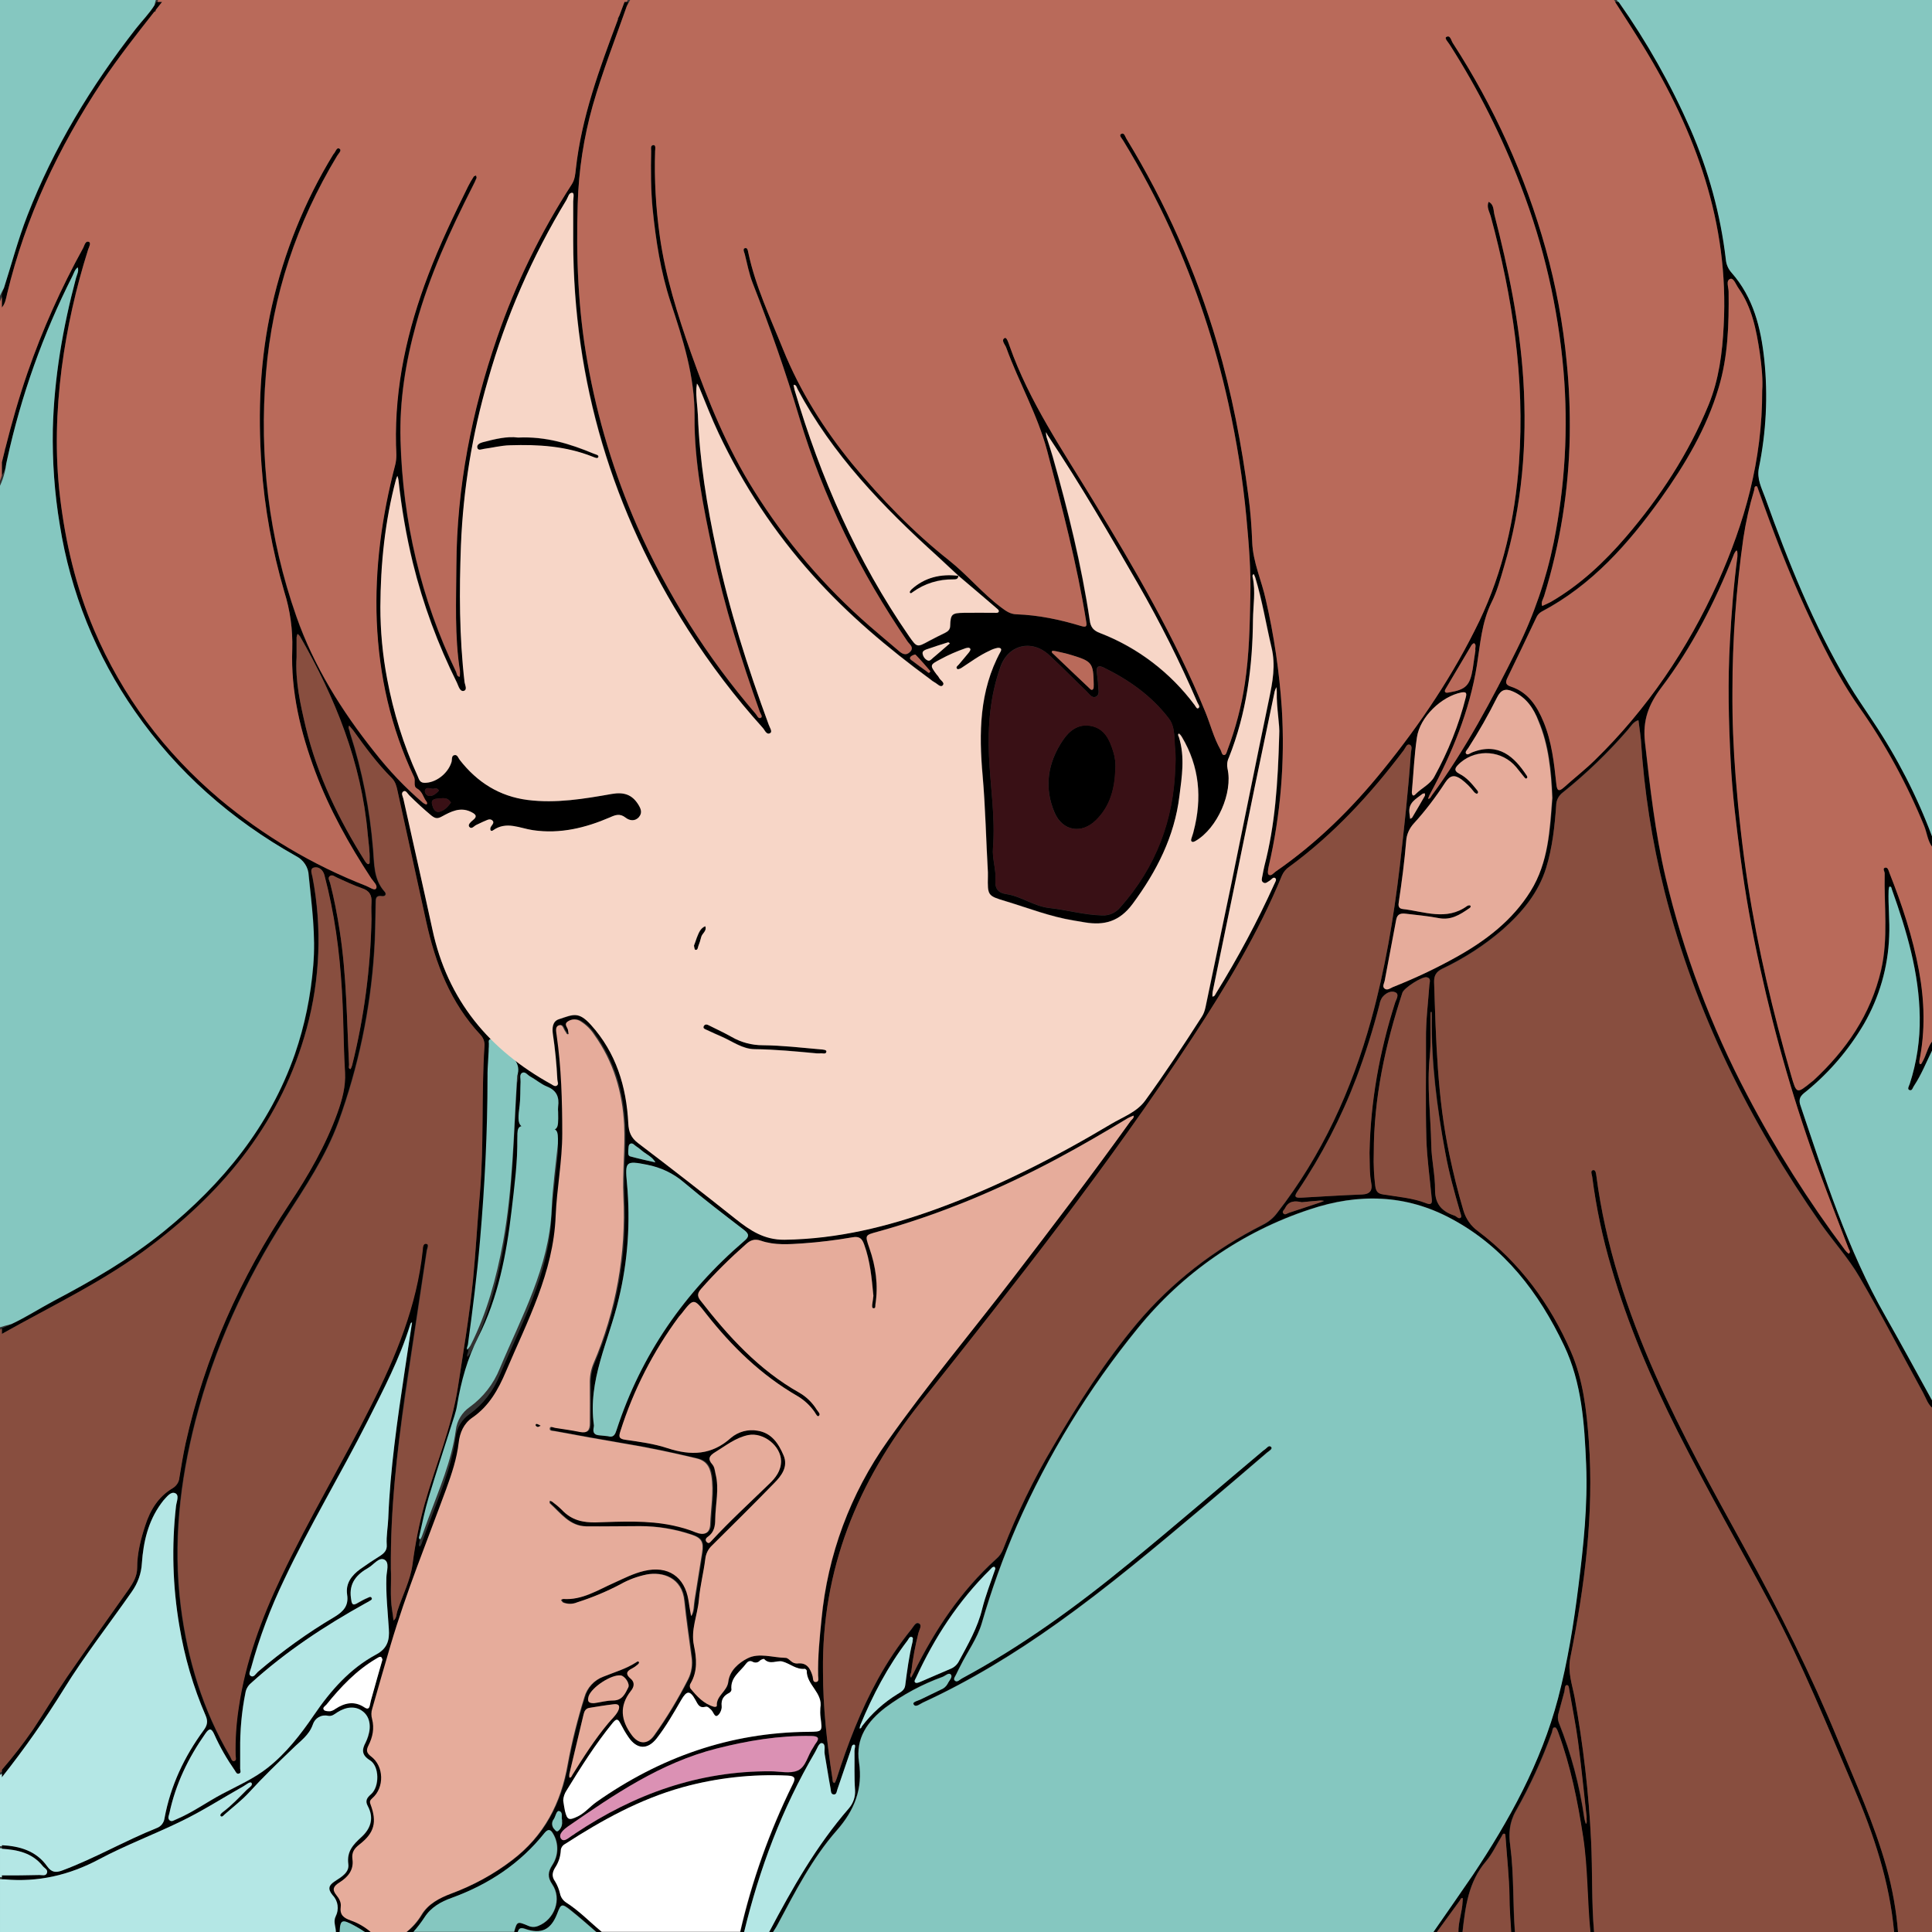 <?xml version="1.0" encoding="utf-8"?>
<!-- Generator: Adobe Illustrator 24.1.0, SVG Export Plug-In . SVG Version: 6.00 Build 0)  -->
<svg version="1.1" baseProfile="tiny" id="图层_1"
	 xmlns="http://www.w3.org/2000/svg" xmlns:xlink="http://www.w3.org/1999/xlink" x="0px" y="0px" viewBox="0 0 1024 1024"
	 xml:space="preserve">
<rect x="0" y="0" width="1024" height="1024" fill="#333333" stroke="none"/>
<g id="图层_1_x5F_复制">
	<path d="M858,1c14.9,21.1,27.6,43.6,38,67.3c9.6,22,16,45.3,18.8,69.1c0.2,2.7,1.3,5.2,3.1,7.1c11.5,13.1,15.5,29.1,17.3,46
		c2,19.2,1,38.6-2.9,57.6c-1.1,5.7,1.5,10.5,3.3,15.4c12.2,34,25.6,67.6,44.2,98.8c4.1,6.9,8.7,13.4,13.1,20.1
		c13.3,19.8,24.1,41.1,32.2,63.6v4c-3.3-3.4-3.5-8.2-5.2-12.3c-9.1-22.2-20.6-43.4-34.5-63c-11.4-16.3-20.1-34.1-28.4-52.2
		c-9.4-20.5-17.4-41.5-24.9-62.7c-0.3-0.8-0.6-2.1-1-2.1c-1.4-0.1-1,1.4-1.3,2.2c-2.5,8.3-4.4,16.7-5.7,25.3
		c-3.8,26.9-5.8,53.9-5.8,81.1c-0.1,15.1,0.5,30.2,1.7,45.4c1.5,19.1,3.6,38.1,6.5,57c5.3,34.2,13.3,67.9,22.9,101.2
		c2.9,10,2.9,10,10.9,3.5c0.2-0.2,0.5-0.4,0.8-0.6c17.5-16.2,30.5-35,36-58.7c3.9-17,1.5-34.1,1.9-51.2c0-1-1.3-2.6,0.2-3
		s1.9,1.6,2.3,2.7c6.7,16.9,12.4,34.1,15.7,52c2.9,15.8,3.4,31.7,0.2,47.6c-0.1,0.6,0,1.7,0.3,1.8c0.8,0.2,1-0.7,1.3-1.2
		c2.3-3.8,2.8-8.6,6-11.9v4c-3.5,6.8-6.2,14-10.5,20.4c-0.7,1-0.9,3.1-2.6,2.3c-1.1-0.5-0.1-2.1,0.3-3.2c3.7-11.4,5.5-23.4,5.3-35.4
		c-0.3-23.4-6.9-45.6-14.7-67.5c-0.3-0.7-0.2-1.9-1.4-1.6c-0.2,0.1-0.3,1.2-0.4,1.9c-0.3,8.1,0.7,16.2,0.3,24.4
		c-0.6,16.4-5.2,32.3-13.4,46.5c-7.9,13.4-18,25.3-30,35.2c-2.3,1.9-5.1,3.4-3.7,7.7c12.9,38.2,25,76.7,45.1,111.9
		c8.8,15.3,17.1,30.9,25.6,46.3v3c-3.1-2.1-4-5.7-5.6-8.7c-11.2-20.4-21.9-41.2-33.7-61.3c-5.8-10-13.8-18.8-20.5-28.3
		c-37.7-54-66.7-112.1-82.9-176.3c-6.6-26.3-10.8-53.2-12.5-80.3c-0.1-1.2-0.3-2.3-0.4-3.5c-0.3-2.3-0.6-4.6-0.9-6.8
		c-2.8,0.8-4,3.3-5.7,5.2c-10.5,12.1-22,23.2-34.5,33.2c-2.1,1.6-3.4,4.1-3.4,6.8c-0.8,11.1-2,22.3-5.3,33
		c-4.1,13.3-12.7,23.6-23,32.7c-9.7,8.4-20.6,15.4-32.2,20.9c-3.2,1.6-4.3,3.7-4.2,7.1c1,30.6,1.7,61.2,8.1,91.3
		c2.1,9.9,4.5,19.8,7.4,29.5c1.3,4.5,4,8.4,7.8,11.1c22.2,16.8,38.2,38.5,49.2,63.8c6.5,14.9,8.3,31.1,9.5,47.3
		c2.8,38.8-2.2,77.1-9.8,115c-1.5,7.5,1,14.2,2.3,21.1c4.5,25,7.5,50.4,8.7,75.8c0.8,16.5,0.1,33,1.6,49.4h-2
		c-1.9-17.2-1.4-34.6-4-51.8c-2.8-18.7-6.5-37-13-54.8c-0.4-1.1-1-2.7-1.7-2.8c-1.5-0.2-1.4,1.6-1.7,2.6
		c-5.2,14.4-11.6,28.4-19.2,41.8c-3.4,6-3.8,12-2.9,18.3c2,15.5,1.3,31.2,2.5,46.8h-2c-0.4-6.6-1-13.3-1-19.9
		c-0.1-10.5-1.2-20.9-2-31.3c0-0.6-0.1-1.7-0.4-1.8c-1.1-0.4-1.3,0.8-1.7,1.4c-2.7,4.4-4.9,9.2-8.2,13.1
		c-9.6,11.2-11.1,24.8-12.6,38.5h-2c-0.3-5.8,2-11.3,2.2-17.1c0.1-0.6,0.1-1.2,0.1-1.8c-1.1-0.3-1.2,0.8-1.6,1.3
		c-4.3,5.9-8.6,11.7-12.8,17.6h-2c7.2-10.4,14.5-20.7,21.5-31.2c19.5-29,36.3-59.5,45.3-93.6c5.1-19.5,8.3-39.4,10.8-59.4
		c2.7-21.5,5-43,4.1-64.7c-0.9-21.5-2.3-43.2-11.7-62.9c-13.3-28-31.7-52.2-59.7-67.2c-24.1-13-49.3-13.6-75-5
		c-35.9,11.8-67.6,33.8-91.3,63.1c-25.9,31.8-47.5,67-64,104.5c-7.3,16.8-13.5,34.1-18.6,51.7c-2.4,8.2-7.6,15.1-11.4,22.8
		c-0.7,1.3-1.4,2.7-2,4c-0.5,1.2-1.9,2.7-1,3.6c1.3,1.3,2.6-0.4,3.9-1.1c31.8-17.1,60.9-38.3,88.8-61.2
		c23.8-19.4,47.1-39.6,70.7-59.4c0.2-0.2,0.5-0.4,0.8-0.6c1.2-0.7,2.3-2.8,3.6-1.4c0.8,1-1.2,2.1-2.2,2.9
		c-11.2,9.6-22.5,19.3-33.8,28.8c-25.2,21.2-50.5,42.5-77.3,61.6c-22.6,16.1-46.1,30.5-71.3,42.1c-1.6,0.7-3.9,2.9-5,0.9
		c-0.7-1.3,2.6-1.9,4.1-2.7c3.4-1.7,6.9-3.3,10.3-5c1.6-0.6,2.9-1.7,3.7-3.2c0.7-1.6,2.8-3.5,1.7-4.8s-2.9,0.6-4.4,1.2
		c-10.8,3.9-21,9.4-30.2,16.2c-9.5,7.3-16,16.2-14.1,29c2.1,14.1-2.3,25.4-11.8,36.2c-13,14.8-22,32.4-31.3,49.8
		c-0.9,1.8-2.1,3.4-3.1,5.1h-2c12.3-23.5,25.3-46.5,42.8-66.6c2.4-2.6,3.6-6,3.4-9.5c-0.5-7-0.2-14-0.3-21c0-1.1,0.8-3-0.1-3.2
		c-1.5-0.2-1.5,1.9-1.9,3c-2.4,6.9-4.7,13.9-7.1,20.8c-0.4,1-0.4,2.7-1.9,2.6s-1.5-1.7-1.6-2.7c-1.1-6.2-2.1-12.5-3.2-18.7
		c-0.4-2,0.8-5.3-1.4-5.8c-1.7-0.3-2.6,3-3.7,4.8c-17.7,30.1-29.7,62.4-37.8,96.3h-2c6.2-27.3,15.5-53.8,27.9-78.9
		c1.4-2.9,2.2-4.8-2.4-5c-18.8-0.9-37.7,1.2-55.8,6.2c-22.6,6.3-42.8,17.5-62.3,30.1c-1.3,0.7-2.2,2.1-2.2,3.6
		c-0.2,3.2-1.2,6.2-3,8.9c-1.5,2.5-1.9,4.7,0,7.3c1.2,2,2.1,4.2,2.6,6.4c0.4,2,1.6,3.7,3.3,4.8c7.4,4.6,13.2,11.1,20,16.5h-3
		c-4.9-4.2-9.7-8.5-14.8-12.6c-4.5-3.6-5-3.4-7,1.9c-3.3,8.5-8.4,11.1-17.2,8c-3.1-1.1-3.4,0.7-4,2.7h-2c1.9-6.7,1.9-6.7,7.8-4.2
		c1.7,0.8,3.6,0.8,5.3,0.1c8.7-3.4,12.7-14.3,7.5-22c-2.7-3.9-2.3-6.7,0-10.3c3.3-5,3.5-11.5,0.4-16.6c-1.3-2.3-2.6-2.7-4.5-0.4
		c-13,16.3-29.7,27.3-49.2,34.4c-5.6,2-11,5-14.4,10.3c-2,3.1-4.3,6-6.8,8.7h-4c3.8-2.6,7-6.1,9.4-10.1c3.5-5.8,9.4-8.9,15.6-11.2
		c11.6-4.3,22.5-10.2,32.3-17.7c17-12.9,26-30.2,29.6-51c2.2-12,5.2-23.8,8.8-35.4c1.4-5,5.1-9.1,10-10.9c5.9-2.4,12-4.1,17.4-7.6
		c0.5-0.3,1.1-1,1.6,0c0.1,0.2-0.4,0.9-0.8,1.2c-0.9,0.8-1.8,1.4-2.9,2c-3.1,1.5-3.5,3.1-0.8,5.4c2.4,2,1.9,4.4,0.1,6.6
		c-6.2,7.9-5.2,15.6,0.5,23.3c3.6,4.9,8.2,5.3,11.8,0.3c6.8-9.5,12.8-19.5,18.1-29.9c1.8-3.6,2.4-7.7,1.8-11.7
		c-1.3-9.9-2.8-19.8-3.8-29.7c-1.2-12.6-11.7-15.6-19.9-14.1c-4.9,1-9.6,2.7-14,5.2c-7.4,3.9-15.1,7.1-23,9.6c-2.3,1-5,1-7.3,0.1
		c-0.5-0.2-0.8-0.9-1.2-1.4c0.4-0.2,0.8-0.5,1.2-0.5c10,0.7,18.2-4.7,26.8-8.5c5.3-2.4,10.5-5.1,16.2-6.4c12.5-2.9,21.4,3,23.4,15.7
		c0.4,2.8,0.9,5.6,1.4,8.3c1.6-2.6,1.3-5.6,1.8-8.5c1.3-8.4,2.7-16.8,4-25.1c0.9-5.8-0.3-7.9-5.9-9.7c-8.7-2.9-17.8-4.4-27-4.4
		c-9.5,0-19,0.2-28.5,0.1c-8.9-0.1-13.5-7-19.3-12.2c-0.2-0.2-0.1-0.9-0.1-1.3c0.5,0,0.9,0.2,1.3,0.4c1.9,1.4,3.7,2.9,5.3,4.5
		c5,5.3,11,6.7,18.1,6.5c13.6-0.4,27.3-1.2,40.9,1.7c4.1,0.9,8.1,2,11.9,3.6c4.5,1.8,7.5,0.5,7.7-4.2c0.3-8.6,2-17.2,0.6-25.9
		c-0.9-5.3-3.1-8.1-8.1-9.2c-12.6-3-25.3-5.7-38.1-7.8c-12.3-2.1-24.6-4.3-36.9-6.6c-0.9-0.2-2.9,0.1-2.4-1.6
		c0.2-1.1,1.8-0.3,2.7-0.1c4.4,0.7,8.9,1.3,13.3,2.2c4,0.8,5.2-1.1,5.2-4.5c0-7,0.1-14,0-21c-0.1-3.7,0.5-7.3,1.9-10.7
		c12-28,17.4-58.3,15.9-88.7c-0.6-12.7,1-25.3,0.4-37.9c-0.9-17.4-5.6-33.4-15.8-47.7c-1.8-2.8-4.2-5.2-7-7
		c-2.1-1.5-4.9-1.6-7.1-0.1c-2.3,1.6,0.1,3.2,0.2,4.9c0,0.6,0.3,1.8,0.1,1.8c-1.1,0.4-1.1-0.8-1.6-1.3c-1.1-1.3-1.3-4.2-3.6-3.3
		c-2,0.7-1.3,3.3-1.1,5c2.5,17.3,3,34.8,3,52.3c0,14.7-2.9,29.1-3.5,43.8c-1.2,29.9-15,55.6-26.4,82.2c-4.1,9.7-9,18.5-17.9,24.6
		c-4.5,3.1-6.6,7.9-7.2,13.3c-1,8.5-3.7,16.5-6.6,24.5c-10.1,27.5-21.2,54.7-29.5,82.8c-3.3,11.2-6.5,22.4-9.7,33.6
		c-0.6,1.8-0.6,3.7-0.1,5.5c1.3,5,0.3,9.6-1.9,14c-1.2,2.4-1.2,3.9,1.3,5.8c6.9,5.2,7.2,16.6,0.7,22.2c-1.2,1.1-1.5,1.7-0.9,3.3
		c3.5,9.4,2,15.1-5.9,21.2c-2.8,2.2-4.2,4.2-3.7,7.9c0.8,5.7-2.5,9.5-7,12.3c-3,1.9-4,3.6-1.5,6.7c1.4,1.7,2.6,3.8,2.3,6
		c-0.6,4.4,1.4,6,5.3,7.4c4.4,1.6,8.5,4.1,11.8,7.3h-3c-2.4-1.5-4.7-3.1-7.1-4.4c-6.9-3.7-7.7-3.2-7.9,4.4h-2
		c0.4-3.1-1.6-6.1-0.1-9.3c1.9-3.7,1.3-8.2-1.6-11.2c-2.8-3.4-2.1-5.3,1.3-7.5s7.6-4.6,7-9c-0.9-6.6,2.5-10.3,6.8-14.2
		c5-4.5,7-10.1,3.5-16.6c-1.6-2.8-0.4-4.4,1.8-6.3c4.5-4,4.4-14.8-0.6-17.9c-4.5-2.8-4.4-5.6-2.3-9.5c0.5-1,0.9-2.1,1.3-3.3
		c1.8-5.6,0.7-10.5-2.9-13.2s-8.5-2.6-13.5,0.6c-1.5,1-2.8,2.2-4.9,1.8c-3.5-0.8-6.9,1.2-8,4.6c-2,5.8-6.7,8.8-10.7,12.8
		c-7.8,7.5-15.6,15-22.9,23c-4,4.4-8.8,8-13.3,12c-0.6,0.5-1.3,1.5-2,0.7c-0.5-0.7,0.5-1.5,1.1-2c4.7-3.5,8.7-7.8,12.8-11.9
		c1.1-1.1,3.4-2.3,2.5-3.6c-0.7-1-2.8,0.9-4.2,1.7c-11.2,6.3-22,13.3-33.5,18.8c-14.2,6.9-29.1,12.5-43,19.9
		C36.3,994.1,19.3,997.9,1,996v-2c6.6,0,13.2,0,19.9-0.2c1.4,0,3.4,0.7,4-1.1s-1.3-2.5-2.2-3.6c-5.6-7-13.4-8.7-21.7-9.2v-2
		c9.5,0.5,18.2,3,24,11.2c2.3,3.2,4.5,3.5,8,2.2c17.2-6.4,33.1-15.7,50.1-22.5c2.2-0.8,3.8-2.8,4.1-5.2C90.4,946.4,97.7,931,108,917
		c1.9-2.6,2.3-4.7,1-7.7c-6.6-15.2-11.2-31.1-13.9-47.4c-3.6-21-4.2-42.5-1.8-63.7c0.3-2.4,1.9-5.8-0.5-6.8s-4.5,2.1-6.3,4
		c-0.4,0.5-0.8,1.1-1.2,1.6c-6.8,9.4-9.3,20.2-10.1,31.5c-0.3,5.5-2.2,10.7-5.4,15.2c-12,17.2-25,33.8-36,51.6
		C23.7,911.6,12.8,927.1,1,942v-4c5.9-6.8,11.4-13.9,16.5-21.3c6.2-9.3,11.9-18.9,18.2-28.1c10.7-15.5,21.6-30.8,32.5-46.2
		c2.4-3.5,4.5-7,4.5-11.4c0-7.8,1.9-15.2,4.3-22.5c2.6-8.1,6.9-15.2,14.4-19.7c2-1.2,3.4-3.2,3.6-5.6c1-6.1,2-12.2,3.3-18.2
		c10.2-45.8,29-87.8,54.9-126.7c10.2-15.3,19.3-31.1,25.6-48.5c2.5-7,4.4-13.9,4-21.4c-0.6-9.5-0.7-19-1-28.4
		c-0.6-20.5-2.3-40.9-6.4-61c-1-5-2.2-10.1-3.5-15.1c-0.7-2.8-3-4.7-5.5-4.1s-1.1,3.4-0.8,5.2c5.1,26.6,4,54-3.1,80.1
		c-13.1,48.4-42.8,85.1-82.1,114.8C55.8,678.8,27.8,691.9,1,707v-3c9.7-3.7,18.3-9.5,27.4-14.4c20.5-10.8,40.5-22.3,58.6-37
		c31.2-25.4,56-55.6,69.4-94c5.2-15.1,8.4-30.8,9.7-46.8c1.4-16.1-0.8-31.9-2.4-47.7c-0.2-4.4-2.8-8.3-6.7-10.3
		c-34.2-19.2-63.1-44.5-85.5-76.8c-20.6-29.5-34.2-63.3-39.8-98.8c-2.8-16.7-4-33.7-3.7-50.7c0.7-27.3,5.3-53.9,12.3-80.2
		c0.5-1.8,1.6-3.6,0.9-5.6c-1.5,1.2-2,3-2.8,4.6c-15.6,30.8-27.2,63.4-34.6,97.2c-0.6,2.9-1,5.9-2.8,8.5v-7
		c3.9-16,8.2-31.9,13.6-47.5c7.9-22.8,17.8-44.9,29.5-66.1c0.7-1.3,1.1-3.9,3-3.2c1.3,0.5,0.1,2.7-0.4,4.1
		c-6.5,20.5-11.2,41.5-14,62.8c-2.9,22.7-3.6,45.3-0.9,68.2c2.9,24.3,8.4,47.8,18,70.4c15,35.3,37.4,65.1,66.7,89.9
		c23.2,19.4,49.3,34.9,77.4,45.9c1.8,0.7,4.5,2.7,5.3,1.5c1.1-1.6-1.3-3.7-2.4-5.4c-11.8-18-22.2-36.6-29.7-56.6
		c-7.8-20.9-13.1-42.4-12.2-64.9c0.3-10.3-1.1-20.6-4.2-30.4c-6.4-21.9-10.5-44.4-12.1-67.2c-2-28.4-0.8-56.5,5.5-84.3
		c6.4-28.3,17.3-55.5,32.5-80.3c0.1-0.1,0.2-0.3,0.3-0.4c1-1,1.5-3.6,2.9-2.7s-0.5,2.6-1.2,3.8c-21.4,35.6-34.3,73.8-37.7,115.2
		c-3.7,44.1,1.5,87.3,16.1,128.9c9.2,26.3,24,50.1,41.5,72c7.6,9.7,16.1,18.7,25.4,26.7c0.6,0.5,1.9,1.1,2,1
		c0.7-0.7-0.1-1.6-0.4-2.2c-1.4-2.2-1.9-4.8-4.6-6.3c-2.2-1.2-0.5-4.1-1.6-6.2c-12.3-26.1-18.5-53.6-19.7-82.5
		c-1.1-28.2,2.7-55.7,9.8-82.9c0.9-3.5,0.5-7,0.4-10.4c-0.7-31.3,6-61.1,17.1-90.2c6.1-16.1,13.5-31.5,21.1-46.9
		c0.9-1.8,1.9-3.5,3-5.2c0.2-0.3,0.8-0.4,1.2-0.6c0.1,0.4,0.4,1,0.3,1.3c-0.6,1.5-1.3,3-2.1,4.5c-11.9,23.5-22.9,47.4-29.9,72.9
		c-5.6,20.2-8.9,40.7-8.3,61.6c1.2,43,10.8,84.1,29.5,122.9c0.4,0.9,0.3,2.4,1.9,2.5c0.1-1,0.1-2,0.1-3c-2.9-18.5-1.9-37.2-1.9-55.9
		c0.2-41.5,8.1-81.7,21.6-120.9c9.8-28.5,23.1-55.8,39.5-81.1c1.7-2.6,1.9-5.3,2.2-8.1C308.6,58.8,320.2,30,331,1h2
		c-6.3,18.2-13.5,36.2-18.8,54.8c-4.8,17-7.5,34.5-8,52.2c-0.9,28.2,0.2,56.3,5.2,84.1c5.3,29.9,14.1,59,26.3,86.9
		c15.9,36,37.1,69.5,62.8,99.4c0.8,0.9,1.4,2.9,2.9,2.1c1-0.6-0.2-2.1-0.6-3.1c-9.9-27.8-18.8-55.9-24.9-84.8
		c-5-23.6-9.9-47.4-9.7-71.6c0.2-21.5-6.2-41.2-12.8-61.1c-5.2-15.9-7.7-32.3-9.4-48.9c-1-10.3-1-20.6-0.8-30.9
		c0-1.2-0.5-3.2,1.4-3.1c1.1,0.1,0.8,2,0.7,3.1c-0.5,15.2,0.4,30.3,2.5,45.3c3,21.2,9.4,41.5,16.5,61.7c9,25.4,19,50.1,33.4,73
		c16.8,26.9,37.5,51.1,61.4,71.9c4.9,4.3,9.9,8.4,14.8,12.6c2,1.8,4.1,3.4,6.5,1s-0.3-4-1.3-5.5c-25.1-36.7-44.6-76.2-57.4-118.8
		c-7.2-24.1-15.5-47.8-24.7-71.2c-1.9-4.9-2.9-10.2-4.2-15.4c-0.3-1-1.2-2.7,0.1-3.1s1.6,1.4,1.8,2.4c3.8,17.9,11.6,34.4,18.4,51.2
		c9,22.3,21.7,42.4,36.9,60.9c15.2,18.4,32,35.9,51,50.9c9.8,7.8,17.7,17.5,27.7,25c2.5,1.9,4.8,3.5,8,3.6
		c11.7,0.4,23.1,2.8,34.3,6.2c2.7,0.8,3.2,0.3,2.7-2.4c-4.9-30.6-12.8-60.5-20.7-90.5c-5.1-19.1-15-36.2-21.7-54.7
		c-0.6-1.6-2.9-3.9-0.8-5.1c1.1-0.6,2,2.6,2.6,4.2c10.4,29.5,28,55.1,44.1,81.6c22.1,36.3,43.6,72.9,59.7,112.5
		c2.7,6.6,4.4,13.6,8,19.9c0.6,1,0.6,2.7,1.8,2.8s1.5-1.6,1.9-2.7c4.3-11.4,7.4-23.2,9.2-35.2c2.3-15.2,2.6-30.5,2.9-45.8
		c0.4-14.1-0.8-28.3-2.1-42.4c-1.9-20.2-5.1-40.3-9.5-60.1c-7-31.8-17.3-62.7-30.7-92.3c-7.4-16.2-15.8-32-25.1-47.2
		c-0.6-1-2.3-2.7-1.2-3.4c1.8-1.1,2.2,1.3,2.9,2.4c20.7,33.9,36.9,70.3,48.1,108.4c7.8,26.6,13,53.7,16.6,81.1
		c1.1,8.1,1.7,16.2,2,24.4c0.4,10.7,5,20.3,7.2,30.5c4.4,19,7.2,38.3,8.5,57.7c1.7,28.1-0.6,56.3-7,83.8c-0.3,1.4-0.7,3.7,0,4.2
		c1.3,1,2.6-0.8,3.7-1.6c21.7-15,40.3-33.3,56.8-53.7c19.9-24.5,37.5-50.7,51.2-79.1c12.6-26.4,18.9-54.6,21-83.8
		c3.2-44.6-3.4-88-15-130.8c-0.7-2.4-2.3-4.9-1.1-7.6c2.9,1.4,2.5,4.5,3.1,6.9c7.4,28.7,13.4,57.6,15.3,87.4
		c2.1,33.8-0.6,66.8-10.3,99.3c-1.9,6.4-3.6,12.9-6.6,18.9c-5.2,10.6-5.9,22-7.7,33.2c-3.9,24.3-13.2,46.7-24.8,68.2
		c-0.5,0.8-0.8,1.8-1.1,2.6c1.2,0,1.5-1.1,2-1.8c17.8-24.3,31.9-50.7,45.2-77.6c8.9-17.9,15.4-36.9,19.4-56.5
		c6-29.9,7.8-60.5,5.2-90.9c-2.9-33.6-10.5-66.6-22.6-98c-10-26.2-22.6-51.3-37.7-74.9c-0.8-1.3-3-3.5-1.8-4.1
		c2.1-1.2,2.5,1.8,3.4,3.1c21.8,33.6,38.4,70.3,49.2,108.9c5.5,19.8,9.3,40,11.2,60.4c1.3,12.9,1.8,25.9,1.6,38.9
		c-0.5,28.8-5.1,57.4-13.6,85c-0.5,1.6-1.8,3.3-1,5.2c1.5-0.7,3-1.3,4.5-2.1c15.5-9,28.3-21,39.9-34.5c18.1-21.1,33.2-44.2,43.8-70
		c5.5-13.5,7.3-27.7,8-42C916.5,118.3,898.8,70,871,24.6c-4.9-7.9-10-15.8-15-23.6H858z M508,305L508,305c-3.8-3.5-7.5-7-11.3-10.5
		c-28.7-26-55.5-53.7-73.9-88.4c-0.5-0.9-0.6-2.3-2.1-2.2c0.2,1,0.3,1.9,0.6,2.9c13.7,46.4,33,90.3,60.6,130.3
		c4.3,6.2,4.2,6.2,10.6,2.7c2.8-1.5,5.6-2.9,8.5-4.3c1.6-0.8,2.7-1.8,2.7-3.8c0.2-6.1,0.9-6.7,7.2-6.8c5.5-0.1,11,0,16.5,0
		c0.8,0,1.8,0.2,2.1-0.8c0.1-0.3-0.3-0.9-0.7-1.2C521.9,316.8,514.9,310.9,508,305z M303.9,127.8c0-7,0-14,0-21
		c0-1.6,0.6-4.4-0.4-4.6c-1.9-0.3-2.3,2.3-3.2,3.8c-18.1,29.8-32.1,61.9-41.6,95.5c-8.3,28.5-13.1,57.8-14.3,87.5
		c-0.9,24.1-0.9,48.3,1.9,72.4c0.2,1.6,1.7,4.3-0.5,4.8c-1.9,0.4-2.7-2.6-3.5-4.3c-10.1-20.3-18-41.6-23.4-63.6
		c-3.5-14.4-6-29-7.6-43.8c-0.1-0.8-0.3-1.5-0.6-2.3c-0.2,0.6-0.5,1.2-0.7,1.8c-5.9,22.2-8.1,44.9-8.3,67.7
		c0,12.8,1.2,25.6,3.6,38.2c3.3,17.7,8.7,35,16.1,51.3c0.7,1.5,0.9,3.6,3.5,3.7c6,0.2,12.6-4.8,14.5-11c0.4-1.3-0.2-3.5,1.7-3.7
		c1.5-0.2,1.9,1.6,2.7,2.6c9.2,11.8,21,19.3,36,21.2s29.9-0.6,44.6-3.2c6.4-1.1,10.6,0.4,13.8,5.3c1.4,2.2,2.6,4.5,0.6,6.9
		c-2.1,2.5-5.1,2-7.2,0.4c-3-2.3-5.3-1.4-8.2-0.1c-13,5.6-26.4,8.9-40.8,6.8c-7-1-14.1-5-21.2,0.1c-1.2,0.9-1.7-0.3-1.3-1.5
		s2.5-2.5,0.8-3.9c-1.5-1.1-3.2,0.3-4.7,0.8c-1.2,0.5-2.4,1.2-3.6,1.7s-2.5,2.6-3.8,1c-0.8-1.1,0.7-2.5,1.7-3.3
		c3.3-2.5,1.2-3.6-1-4.7c-5.6-2.6-10.5,0-15.1,2.5c-2.5,1.4-3.6,1.1-5.6-0.4c-4.1-3.4-8-7-11.8-10.8c-0.9-0.9-1.8-2.8-3-2.1
		c-1.6,0.9-0.4,2.7-0.1,4c5.1,23.1,10.4,46.1,15.4,69.3c8,37.4,30.1,63.8,63.1,82c0.9,0.5,1.8,1.3,2.8,0.7c1.2-0.8,0.4-2.1,0.3-3.2
		c-0.4-8.2-1.2-16.3-2.4-24.3c-0.4-3-0.2-6.6,3.2-7.7c7.6-2.5,10.4-4.3,17,3c13.3,14.7,18.8,32.6,19.8,52.1
		c0.2,4.6,1.5,7.6,5.2,10.4c17.4,13.2,34.6,26.6,51.7,40.2c7.7,6.1,15.1,11.1,25.9,11c28.1-0.4,54.7-6.9,80.8-16.4
		c32.4-11.8,62.9-27.4,92.4-45c6.2-3.7,13.5-6.2,18-12.4c10.5-14.5,20.3-29.3,29.9-44.3c1-1.5,1.6-3.2,2-5
		c4.5-21.8,9.2-43.7,13.7-65.5c6.7-32.6,13.2-65.3,20-97.9c1.9-9.1,3.6-18,1.3-27.5c-2.9-12.3-4.9-24.8-8.6-37
		c-0.2-0.6-0.5-1.2-0.8-1.8c-1,0.5-0.6,1.4-0.5,2c1.5,7.3,0.2,14.6,0.1,21.9c-0.2,25.2-3.4,49.8-12.8,73.4c-0.9,1.8-1.1,3.9-0.7,5.8
		c2.9,12.8-5.4,31.6-16.9,38.3c-0.5,0.3-1.4,0.7-1.8,0.5c-1-0.5-0.5-1.4-0.3-2.2c0.3-1.1,0.8-2.2,1-3.3c4.6-17.5,3.2-34.3-6.2-50.1
		c-0.4-0.7-0.9-1.3-1.5-1.8c-1,0.5-0.2,1.4,0,2.1c3.2,10.4,1.5,20.9,0.2,31.1c-2.6,21.3-12,39.8-24.8,57.1c-7,9.4-15,11.5-25.3,9.8
		c-2-0.3-3.9-0.7-5.9-1c-12.4-2-24.1-6.6-36-10.2c-9.7-2.9-9.7-3-9.5-13.3c0-0.7,0-1.3,0-2c-1-17.1-1.3-34.2-2.8-51.3
		c-2-22.5-1.8-45,9.5-65.7c0.9-1.6-0.2-2.2-1.6-2c-1.5,0.3-2.9,0.8-4.2,1.5c-5.3,2.4-10,5.9-14.9,9.1c-0.6,0.4-1.9,0.9-2.2,0.6
		c-1.1-1,0.2-1.7,0.8-2.4c1.7-2.1,3.5-4.1,5.1-6.1c0.5-0.6,1.2-1.6,1-2.1c-0.5-1.1-1.8-0.6-2.6-0.4c-4.6,1.6-9,3.5-13.2,5.8
		c-5.7,3-5.8,3.1-2,8.2c0.5,0.5,0.9,1,1.2,1.6c0.7,1.4,3.2,2.6,2,4s-2.9-0.8-4.3-1.5c-0.9-0.5-1.7-1.1-2.4-1.7
		c-22.5-16.5-43.7-34.4-62.3-55.2c-20.2-22.5-36.9-47.8-49.8-75.1c-3.8-8-6.9-16.2-10.4-24.4c-0.4-0.7-0.7-1.4-1.2-2
		c-0.1,0.8-0.2,1.6-0.3,2.4c-0.3,4.8,0.6,9.6,0.8,14.4c0.9,24.2,4.8,48,9.9,71.6c6.7,31.5,16.5,62.1,27.6,92.3
		c0.5,1.5,2.1,3.7,0.9,4.5c-2,1.3-2.9-1.5-4-2.7c-14.6-16.2-27.8-33.6-39.6-52C324.7,271,304.1,202.4,303.9,127.8z M436.2,886.1
		c0,19,2.1,37.8,5,56.6c0.1,0.9-0.1,2.3,1.1,2.4c0.3,0,0.9-1.6,1.2-2.5c5.8-18.1,12.6-35.8,21.8-52.5c5.1-9.3,11.1-18.2,17.8-26.5
		c1.1-1.3,2.2-4,4-3s0.1,3.4-0.3,5c-1.7,6.8-3,13.6-3.8,20.6c-0.1,1-1.2,2-0.1,3.1c0.5-0.9,0.9-1.7,1.4-2.6
		c11.1-22.6,24.9-43.3,43.7-60.3c1.7-1.4,2.9-3.2,3.7-5.2c7.3-18.8,16.1-37,26.4-54.3c13.3-22.8,27.5-45,44.4-65.2
		c18.5-22,41.1-39.4,66.8-52.4c3-1.5,5.6-3.6,7.6-6.3c23.8-30.6,39.5-65.1,49.8-102.2c7.4-26.7,11.9-53.9,15.2-81.4
		c2.3-20,4.5-40,5.9-60.1c0.1-1.5,1.1-3.8-0.8-4.4c-1.4-0.4-2.1,1.8-3,3c-17.5,23.2-37.1,44.5-60.7,61.8c-1.7,1.1-3,2.7-3.8,4.5
		c-12.5,30.4-29.5,58.6-47.5,86c-44.2,67.4-94.1,130.6-144.2,193.5C454.4,785.6,435.5,832.1,436.2,886.1z M207.1,831.7
		c0.4,6.3-0.6,14.1,0.7,21.9c0.3,1.8,0.5,3.5,0.7,5.3c1.7-1.2,1.4-3.3,2-4.9c2.7-8.4,6.9-16.4,8.1-25.1c1.4-10.7,3.5-21.4,6.4-31.8
		c5.9-20.6,14.4-40.4,17.7-61.9c2.9-18.9,6.1-37.8,8-56.8c1.5-15.4,2.3-30.8,3.6-46.2c2.2-25.9,0.7-51.9,2.4-77.8
		c0.2-2.2-0.6-4.3-2.1-5.9c-15.9-17-23.9-37.8-28.8-60.1c-5.1-23.1-10.1-46.2-15.2-69.3c-0.5-2.4-1.1-4.8-3-6.7
		c-7.7-7.6-14.1-16.4-20.4-25.2c-0.6-0.9-1.5-1.7-2.2-2.6c-0.8,1.3,0.4,2.5,0.4,3.7c0,0.2,0.1,0.3,0.1,0.5
		c6.4,19.8,10.4,40.3,12.1,61.1c0.7,7.9,0.2,16.1,6.1,22.6c1.2,1.3,0.5,2.7-1.5,2.4c-3.6-0.5-3.1,2-3.2,4.1
		c-0.2,8.5-0.2,16.9-0.8,25.4c-2,30.8-8.4,61.1-18.9,90.1c-6.8,18.5-17.7,34.6-28.2,51c-21.3,33.3-37.7,69-47.6,107.4
		c-8.3,32.3-12,65-7.8,98.5c3.6,28.3,11.7,55,26.2,79.6c0.5,0.9,0.8,2.7,2.1,2.3s0.7-2,0.7-3.1c-0.2-8.5,0.4-17,1.7-25.4
		c3.6-24.3,12-47,22.5-69.1c14.7-30.9,32.3-60.2,47.6-90.7c13.2-26.2,24.3-53,27.4-82.5c0.1-1.3,0.1-3.7,2-3.3
		c1.5,0.3,0.4,2.4,0.2,3.5c-3.8,25.7-7.8,51.3-11.6,77C210.4,769.7,206.9,799.8,207.1,831.7z M463,686.8c-0.9-9.4-1.7-18.5-4.9-27.2
		c-1.1-3.1-2.5-4.5-6.2-3.8c-8.7,1.5-17.5,2.6-26.2,3.2c-7.4,0.5-15.1,1.1-22.3-1.4c-3.5-1.2-5.7-0.2-8,1.9
		c-8.4,7.4-16.3,15.2-23.7,23.6c-1.9,2.2-2.2,3.7-0.5,6c14.9,19.2,31.1,37,52.6,49.1c3.8,2.2,6.9,5.3,9.2,9c0.6,1,2.3,2.3,1,3.3
		c-0.7,0.6-1.6-1.3-2.2-2.2c-2.4-3.4-5.5-6.3-9.1-8.4c-19.2-11.1-34.7-26.2-48.3-43.5c-6.6-8.5-6.7-8.4-13.2,0
		c-0.4,0.5-0.9,1-1.3,1.5c-13.6,18.4-24.1,38.9-31,60.7c-0.9,2.8-0.9,4,2.6,4.5c7.6,1.1,15.3,2.1,22.5,4.5c12.4,4,23.3,3.7,33.5-5.5
		c3.9-3.3,9.1-4.7,14.1-3.8c7.6,1.2,11.2,7,13.9,13.1c2.5,5.9-1,10.7-5,14.7c-10.8,11.1-21.8,22-32.9,32.9c-2.1,1.9-3.4,4.5-3.7,7.3
		c-0.9,7.3-2.8,14.4-3.4,21.7c-0.7,8.1-4.4,15.8-2.6,24.2c1.4,6.7,2,13.5-1.7,19.9c-0.6,0.8-0.7,2-0.1,2.9c3.4,4.1,6.9,8,12.3,9.6
		c0.7,0.2,1.7,0,1.6-0.6c-0.3-5.3,5.5-7.5,6.1-12.7c0.7-5.9,5.6-10,10.1-12.3c6.1-3.2,13.5-0.4,20.3-0.3c1,0,2,1.1,2.9,1.8
		c0.9,0.8,2,1.2,3.2,1.2c5.2-0.7,7,2.7,8.2,6.8c0.3,1.2,0,3.2,1.8,3s1.1-2.2,1.1-3.4c-0.2-10,0.8-19.9,1.8-29.9
		c3.2-34,15.3-66.6,35.1-94.5c20.8-29.6,44-57.3,66-86c21.2-27.6,42.3-55.3,62.6-83.6c0.6-0.8,1.9-1.5,1.5-2.8
		c-1.1,0.4-2.1,0.9-3.1,1.4c-12.2,7.4-24.6,14.6-37.3,21.4c-30.3,16.2-61.9,29.5-95.1,38.7c-6.9,1.9-6.9,1.7-4.5,8.7
		c3.4,9.7,4.8,19.7,3.2,29.9c-0.1,0.8,0.2,2-0.9,2s-0.9-1.2-0.8-2C462.6,689.8,462.9,688.1,463,686.8z M934,206.9
		c0.4-5.1-0.2-12.6-1.3-20c-1.8-12-4.1-24-11.3-34.2c-1.3-1.8-2.5-5.5-4.3-4.9c-2.5,0.9-0.9,4.4-0.9,6.8c0.2,17.2-0.3,34.4-5.3,50.9
		c-6.4,21.5-17.7,40.5-30.6,58.6c-17.2,24-36.5,45.9-63.2,60c-1.3,0.7-2.3,1.9-2.9,3.3c-5,10.5-10,21.1-15.1,31.5
		c-1.2,2.4-1.4,3.9,1.6,4.9c9.2,3,13.9,10.3,17.4,18.7c4.4,10.6,5.6,21.9,6.8,33.1c0.4,4,1.7,3.7,4.2,1.5c5.3-4.8,11-9.2,16.1-14.2
		c27.9-27.2,49.3-58.9,65.3-94.3C924.6,277.1,934.1,244.3,934,206.9z M920.8,294.9c0.1-2.8-0.2-3.3-0.7-3c-0.6,0.7-1.1,1.6-1.4,2.5
		c-9.9,24.9-22,48.6-38.2,70c-6.8,9-10,17.4-8.7,29c2.7,24,5.4,48,10.9,71.5c9.5,40.2,24.1,79.1,43.4,115.7
		c15,28.6,32.3,56,51.7,81.9c0.6,0.8,1.2,1.4,2,2c1.3-1,0.1-2-0.2-3c-5-13.2-10.2-26.4-15.1-39.7c-13.1-35.5-23.6-71.8-31.7-108.8
		c-4.2-19.3-7.7-38.8-10.3-58.5c-2.2-17-4.4-34-5.2-51.1c-1.1-21.1-1.6-42.2-0.4-63.4C917.7,325,918.8,309.9,920.8,294.9
		L920.8,294.9z M622.9,406.2c0.2-2.7,0.2-5.3,0-8c-0.7-5.9,0.2-12.8-3.4-17.4c-9.1-12-21.2-20.5-34.7-27.1c-2.6-1.2-3.8-0.5-3.5,2.5
		c0.2,2.3,0.7,4.6,0.7,7c0,2.1,1.1,4.9-1.1,6s-3.7-1.6-5.2-3c-6.6-6.3-13-12.9-19.7-19.1c-9.3-8.5-21.7-5.4-25.8,6.4
		c-5.4,15.3-6.7,31.2-6,47.3c0.7,16.2,3.4,32.3,2.1,48.7c-0.5,5.5,1.7,11.3,1.3,16.8c-0.4,4.9,1.6,7,5.7,7.6
		c8.1,1.2,14.7,6.5,23,7.4c9.3,1,18.4,3.7,27.9,3.9c3.7,0.2,7.2-1.4,9.6-4.3C612.7,459.5,622.1,434.5,622.9,406.2z M823,422.9
		c-0.6-14.3-1.9-27.9-7.3-40.7c-2.8-6.7-6.8-12.6-13.8-15.7c-4-1.8-6.4-0.9-8.4,3.1c-4.6,9.2-9.7,18.2-15.3,26.9
		c-0.6,0.9-1.9,2.1-1.1,3s2.1-0.3,3.1-0.7c14.2-5.6,22.5,2.5,28.8,12c0.4,0.5,0.8,1.3,0.2,1.7s-1.1-0.4-1.5-0.9
		c-1.4-1.7-2.7-3.4-4.1-5.1c-7.4-8.8-20.6-9.9-29.4-2.5c-0.3,0.3-0.7,0.6-1,0.9c-1.8,1.8-3.1,3.4,0.4,5.2c3.8,1.9,6.5,5.1,9.1,8.4
		c0.5,0.6,1.2,1.4,0.2,2.1c-0.2,0.2-1.2-0.4-1.6-0.9c-1.9-2.5-4.2-4.8-6.7-6.6c-3.5-2.5-5.9-2.4-8.5,1.5c-5,7.7-10.5,15-16.7,21.8
		c-2.4,2.6-3.9,5.9-4.1,9.4c-0.9,10.8-2.3,21.5-3.9,32.2c-0.3,1.7-0.4,3.5,2,3.8c11.5,1.3,23.2,6.4,34.2-1.6
		c0.4-0.3,1.5-0.5,1.7-0.2c0.5,0.7-0.2,1.2-0.7,1.5c-4.8,3.3-9.6,6.4-16.1,5.1c-5.7-1.1-11.5-1.6-17.3-2.3c-2.5-0.3-4.6-0.1-5.2,3.2
		c-2,10.8-4.1,21.6-6.1,32.4c-0.3,1.4-1.5,3.1,0.1,4.2c1.4,0.9,2.9-0.3,4.2-0.9c11.6-4.6,22.9-9.9,33.8-16
		c15.6-8.7,29.6-19.4,39.2-34.8S821.7,439.6,823,422.9z M322.1,761.2c3.3,1,4-1.2,4.7-3.3c13-39.8,36-72.9,67.7-100.1
		c2.5-2.1,2.8-3.5,0-5.7c-10.8-8.3-21.7-16.6-32.1-25.4c-5.6-4.8-12.3-7.9-19.5-9.3c-11.2-2.2-11.7-1.8-10.6,9.8
		c1.9,20.6,0.5,41.4-4.4,61.5c-5.1,22.1-16.5,43-13.1,66.9c0,0.5-0.1,1-0.2,1.5c-0.4,2.3,0.5,3.5,2.8,3.7L322.1,761.2z M127.3,927.5
		c0,3.3,0,6.7,0,10c0,0.9,0.7,2.2-0.6,2.6s-1.7-0.8-2.2-1.6c-4.2-6-7.9-12.4-10.9-19.1c-1.5-3.4-2.7-3.5-4.8-0.4
		c-9,12.8-15.7,26.6-19,42.1c-0.3,1.3-1.1,2.7,0.1,3.8s2.5-0.2,3.7-0.6c8.5-3.6,15.9-9,24-13.3s17-8.2,24.2-13.9
		c9.8-7.7,17.5-17.6,24.6-28c8.8-12.9,19-24.6,33-32.1c5.9-3.2,7.1-7.7,6.7-13.5c-0.6-9.1-1.6-18.2-1.3-27.4
		c0.1-3.2,1.8-7.8-1.1-9.3s-5.6,2.7-8.4,4.3c-6.2,3.5-10.4,8.1-9.3,16c0.4,3,0.6,4.6,3.9,2.5c1.6-0.9,3.2-1.8,4.9-2.5
		c0.7-0.3,1.7-1,2.1,0s-0.7,1.3-1.4,1.8s-1.2,0.6-1.8,1c-21.8,12.1-42.4,25.7-60.9,42.5c-1.5,1.3-2.5,3.1-2.8,5
		C128,907.2,127.1,917.3,127.3,927.5z M218.3,700.9c0,0.7,0.4,0-0.3,0.1c-0.3,0-0.6,0.8-0.7,1.2c-5.5,17.9-14.2,34.4-22.6,51.1
		c-14.3,28.2-30.7,55.4-44.2,84c-7.2,15-13.1,30.6-17.5,46.7c-0.4,1.4-1.5,3.4-0.3,4.2c1.7,1.2,2.8-1.1,3.9-2.1
		c12.7-10.8,26.2-20.6,40.6-29.1c4.9-2.9,7.6-6,6.7-11.8c-0.9-6,2.4-10.2,6.9-13.5c3.5-2.5,7.1-4.9,10.8-7.2c2.1-1.4,3.5-3,3.3-5.7
		c-0.3-4.7,0.6-9.3,0.8-13.9c1.1-26.3,4.9-52.3,8.8-78.3C215.7,718.4,216.9,710.2,218.3,700.9L218.3,700.9z M298.6,954.3
		c0.3,1.8,0.5,3.6,0.9,5.4c1.2,5,2.1,5.3,6.9,3c3.8-1.9,6.4-5.2,9.8-7.6c33.7-23.7,70.9-36.9,112.4-37.2c7.4-0.1,7.4,0,6.4-7.6
		c-0.3-1.6-0.4-3.3-0.2-5c1.5-8-7.4-12.2-7.2-19.7c0-0.3-0.7-1-1-1c-4.7,0.5-8-2.9-12-3.9c-2.8-0.7-6.6,2-9.6-1.3
		c-0.2-0.2-1.6,0.3-2.2,0.8c-1,1.2-2.7,1.4-4,0.6c-1.4-0.7-2.5-0.1-3.4,1.1c-3.1,4.3-8.5,7.3-7.7,13.8c-0.1,0.7-0.5,1.2-1.1,1.6
		c-3,1.5-4.5,3.5-4.1,7.1c0.2,1.7-1,4.4-2.4,5.1s-2-2.1-3.2-3.2c-0.9-0.8-1.8-1.9-2.9-1.6c-3.4,0.9-4.1-1.3-5.4-3.6
		c-2.9-5.2-4.6-5.1-7.6,0.1c-4,6.9-8,13.9-12.9,20.2s-10.6,5.9-15-0.6c-1.6-2.3-3-4.8-4.3-7.3c-1.4-2.8-2.3-2.3-4.1-0.2
		c-9.2,11.3-16.9,23.5-24.5,35.9C299.3,950.7,298.7,952.5,298.6,954.3L298.6,954.3z M295.8,610.1c0-7.8-0.3-8.2-7.3-8.8
		c-2.5-0.2-5-0.2-7.5-0.5c-6-0.8-7-0.2-6.9,5.7c0.2,13.2-1.6,26.2-3.1,39.2c-2.7,23.1-7.1,45.9-17.6,66.7
		c-5.8,11.5-9.1,23.4-11.2,35.9c-0.3,2-0.8,3.9-1.4,5.8c-4.6,14.4-9.4,28.8-13.7,43.3c-2,6.7-3.4,13.5-4.9,20.3
		c-0.1,0.6-0.6,1.6,0.4,2c0.4-0.5,0.7-1,0.9-1.6c1.1-3.1,2.2-6.3,3.4-9.4c5.7-15.4,12.4-30.6,14.6-47c0.6-4.9,3.3-9.3,7.3-12.1
		c7.2-5.2,12.7-12.3,16-20.5c11.5-27.4,26.2-53.6,27.5-84.4C293.1,632.9,294.8,621,295.8,610.1L295.8,610.1z M728.2,611.2
		c-0.2,5.8,0.1,11.7,0.8,17.4c0.4,2.8,1.4,4,4.2,4.4c7.7,1.3,15.6,1.8,22.9,4.7c2.9,1.1,3.1-0.4,2.8-2.6
		c-1.1-10.6-2.6-21.2-2.9-31.8c-0.5-17.5-0.1-35-0.2-52.5c-0.1-9.7,1.1-19.2,1.8-28.8c0.1-1.4,1.1-3.6-1.4-4.1s-12.1,5.7-12.9,8.2
		C734.2,553.8,728.1,582,728.2,611.2L728.2,611.2z M554.3,229.1c0,0.9,0.1,1.7,0.3,2.6c1.1,3.5,2.3,6.9,3.3,10.5
		c8.1,28.5,15.2,57.3,19.6,86.6c0.5,3.5,2,5.5,5.5,6.8c20,7.7,37.4,21,50.2,38.2c0.5,0.7,1.2,2.3,2,1.6c1.1-0.8-0.2-2.1-0.6-3.1
		c-9.2-21.4-19.7-42.3-31.3-62.5c-15.2-26.4-30.5-52.7-47.4-78.1C555.4,231.1,555.1,230.6,554.3,229.1z M274.1,574
		c2.4-6.2-2.5-11.1-8.8-15.4c-1.2-0.9-2.3-1.9-3.4-3c-0.6-0.5-1.1-1.4-2.1-1s-0.8,1.4-0.7,2.2c0,6-0.8,12-0.7,17.9
		c0.1,29-1.5,57.8-3.9,86.7c-1.6,18.4-3.9,36.7-6.4,55c-0.1,0.9-0.9,1.8-0.3,2.8c0.6-0.7,1.2-1.5,1.7-2.3
		c8.7-17.2,13.7-35.8,17.2-54.6C271.8,633.9,272.1,605,274.1,574z M725.8,611c0.5-27.2,5.3-53.6,13.5-79.4c0.6-1.8,2.7-4.6,0.1-5.7
		c-2.4-1-5.2,0.6-6.9,2.8c-0.7,1.1-1.2,2.4-1.4,3.7c-3.4,13.2-7.5,26.3-12.3,39c-8,21-18.4,41.1-31,59.8c-1.7,2.5-2.1,3.8,1.7,3.6
		c10.8-0.6,21.6-1.3,32.4-1.7c4.5-0.2,5.5-2.5,4.8-6.1C725.7,621.7,725.9,616.4,725.8,611z M678.1,389.5c0.4-5.3-1.5-14-1.3-22.9
		c0-0.8-0.1-1.6-0.2-2.4c-0.4,0.7-0.6,1.4-0.9,2.2c-3.5,16.8-7,33.6-10.5,50.4c-7.5,36.3-15,72.7-22.5,109c-0.1,0.8-0.1,1.6-0.1,2.4
		c1.3,0,1.5-1.2,2-1.9c11.5-18.6,21.8-37.8,30.8-57.7c0.4-1,1.5-2.4,0.5-3.1s-2,0.8-3,1.4s-2,1.7-3.2,1c-1.5-0.8-0.8-2.4-0.6-3.6
		c0.3-1.8,0.7-3.6,1.1-5.4C675.8,437.3,677.4,415.3,678.1,389.5z M157.2,348.2c-0.8,12.8,2,25.1,4.9,37.4
		c6.1,25.5,17.5,48.8,31.4,70.9c0.4,0.6,1.2,1.6,1.7,1.5c1-0.1,0.6-1.3,0.7-2.1c0.2-4.7-0.6-9.3-1-13.9
		c-3.3-37.9-17.2-72.2-35.9-104.8c-0.4-0.5-0.8-0.9-1.3-1.3c-0.2,0.6-0.4,1.2-0.5,1.8C157.2,341.2,157.2,344.7,157.2,348.2z
		 M408.5,938.9c4.8,0,10.2,1.4,14.3-0.4c4.4-1.9,5.3-8.1,8.2-12.2c0.5-0.7,0.8-1.5,1.3-2.1c2.2-3,1.6-4.1-2.3-4.1
		c-17.1-0.3-33.8,2.5-50.3,6.7c-29.5,7.5-54.1,24.3-78.6,41.2c-2,1.4-5.5,4.2-3.7,6.6c1.7,2.2,4.5-1.1,6.8-2.3
		c0.3-0.2,0.6-0.4,0.8-0.6C336.3,950.9,370.4,938.6,408.5,938.9z M413.9,774.5c-0.1-8.1-9.4-15.4-17.4-13.8
		c-6.8,1.4-12,5.7-17.6,9.1c-3.1,1.9-4,3.6-1.4,6.5c1.2,1.4,1.3,3.4,1.7,5.1c2,8-0.1,15.9-0.2,23.9c0,3.6-0.6,7-3.9,9.3
		c-1.2,0.8-1.6,1.9-0.5,2.9s1.8-0.1,2.4-0.8c9.7-10.5,20.3-20.2,30.6-30.2C411,783.3,413.9,779.6,413.9,774.5L413.9,774.5z
		 M196.9,487.1c0-2.8-0.2-5.7,0-8.5c0.3-4.1-1.1-6.5-5.2-7.8c-4.4-1.5-8.6-3.6-12.9-5.5c-1.3-0.5-2.7-2-4.1-0.8
		c-1.1,1,0,2.5,0.3,3.7c2.1,8.2,3.7,16.5,5,24.9c3.7,23.6,3.8,47.4,5,71.1c0,0.8-0.7,2,0.7,2.4c0.4-0.7,0.7-1.4,0.9-2.2
		C193,539.2,196.4,513.2,196.9,487.1z M527.4,831.4c0,0,0-0.8-0.3-0.9c-1.2-0.3-1.7,0.8-2.4,1.4c-16.8,16.6-29.5,36-39.3,57.4
		c-0.4,0.8-1.3,2-0.2,2.6c0.6,0.3,1.9-0.2,2.8-0.6c5.4-2.3,10.7-4.7,16-6.9c1.8-0.8,3.3-2.2,4.2-4c4.8-8.9,9.9-17.7,12.3-27.7
		C522.3,845.6,525,838.7,527.4,831.4z M748.3,419.9c0,0.5,0.1,1,0.4,1.5c0.5,0.6,1.2-0.1,1.7-0.5c3.2-3.2,7.7-5.2,9.8-9.1
		c7.3-13.3,13-27.4,16.7-42.1c0.5-2,0.5-3.1-2.3-2.6c-10.6,2.1-22,13-23.6,23.8C749.7,400.2,749.3,409.6,748.3,419.9z M758.8,536.4
		h-0.5c0,0.6-0.1,1.2-0.1,1.7c-0.1,7.3,0.3,14.7-0.4,21.9c-1.6,15.7,0.5,31.2,0.8,46.8c0.1,7.9,2.1,15.9,2,23.8
		c0,7.7,3.7,11.5,10.3,13.7c1.2,0.4,2.2,2.1,3.4,1c0.5-0.4-0.2-2.2-0.5-3.2c-3-10.4-5.9-20.8-7.8-31.4c-4.3-23.7-7.3-47.6-7.1-71.8
		C758.8,538,758.8,537.2,758.8,536.4L758.8,536.4z M295.9,589.5c-0.1-1-0.1-2,0-3c0.6-5-0.8-8.6-5.9-10.6c-3.2-1.3-5.9-3.7-9-5.4
		c-1.4-0.8-2.6-2.8-4.3-1.8c-1.4,1-0.6,3.1-0.7,4.7c-0.2,4.2,0,8.3-0.5,12.5c-1.5,11.3-0.8,12.3,10.4,13
		C296,599.5,296,599.5,295.9,589.5z M202.7,879.6c-0.5-2.6-2.1-1.2-3.4-0.4c-10.5,6.2-18.7,14.9-26.3,24.3c-0.7,0.8-2.3,1.6-1.3,2.8
		c0.6,0.7,2.2,0.7,3.3,0.7c1-0.2,1.9-0.6,2.6-1.2c5-3.3,10.1-4.4,15.4-0.9c1.8,1.2,2.6,0.8,3-1.3c0.3-1.6,0.7-3.2,1.2-4.8
		C199,892.5,200.8,886.3,202.7,879.6z M483.7,870.1c-0.1-0.9,0.7-2.2-0.6-2.5c-1.1-0.2-1.5,1.1-2.1,1.9
		c-10.5,13.8-18.4,28.9-25,44.8c-0.2,0.6-0.3,1.2-0.4,1.8c0.9,0.1,1-0.7,1.3-1.2c5.2-6.8,11.5-12.5,18.8-17c1.8-1.1,3.8-2.1,4.1-4.7
		C480.8,885.5,481.8,877.8,483.7,870.1L483.7,870.1z M301.7,940.3c-0.1,0.6-0.1,1.2,0,1.9c1,0.2,1.3-0.8,1.7-1.5
		c5.9-9.5,11.9-18.9,19.1-27.5c1.6-1.9,3.5-3.6,4.8-5.8c1.1-1.9,1.8-4.6-2.1-4.1c-4.3,0.5-8.6,1.2-12.8,1.9c-2,0.3-2.7,1.8-3.1,3.5
		L301.7,940.3z M840.9,963.3c-1.5-13.2-2.8-26.8-4.6-40.3c-1.2-8.9-3-17.7-4.5-26.5c-0.2-1.3-0.1-3.4-1.4-3.3s-1,2.2-1.3,3.4
		c-1,3.7-2,7.4-3,11.1c-0.6,1.7-0.6,3.6,0,5.3c6.6,16.4,11.1,33.5,13.6,51c0.2,1,0.5,1.9,0.8,2.8
		C841.3,965.7,840.6,964.6,840.9,963.3L840.9,963.3z M314.9,902.8c3.2-0.5,6.6-1.5,10-1.5c4.9,0,6.4-3.5,8.1-6.9c1-2-1.8-6.1-4-6.4
		c-5-0.6-15.4,6.3-17,11C311.2,901.8,311.9,902.8,314.9,902.8L314.9,902.8z M579.7,362.8c-0.2-11.5-0.8-12.3-12.1-15.7
		c-2.5-0.8-5.2-1.3-7.7-1.9c-0.8-0.2-2.1-0.4-2.3-0.1c-0.5,0.9,0.5,1.4,1.1,1.9c6.1,5.9,12.3,11.7,18.4,17.5c0.6,0.5,1.2,1.5,2,1
		S579.6,363.6,579.7,362.8L579.7,362.8z M782,344.8c-0.3-1.5,0.7-3-0.7-3.9c-0.1-0.1-1.1,0.6-1.4,1.1c-4.5,7.6-9,15.2-13.5,22.8
		c-0.4,0.7-1,1.6-0.2,2.2c0.4,0.3,1.2,0.1,1.9,0c8.9-1.5,11-3.7,12.5-12.6C781.1,351.1,781.5,347.8,782,344.8z M333,609.7
		c0,1.2-0.3,2.8,1,3.2c4.4,1.2,8.9,2.2,13.4,3.2c-1.7-3.1-5-4.3-7.5-6.5c-0.9-0.8-1.8-1.5-2.8-2.1c-0.9-0.6-1.8-1.9-3-1.3
		S333.2,608.5,333,609.7z M690,637.2c-3.6-0.8-7-0.8-8.9,3.2c-0.4,0.9-1.7,1.6-1,2.6c0.9,1.3,2.1,0.1,3.1-0.2
		c5.6-1.9,11.3-3.7,16.9-5.6c0.6-0.2,1.1-0.5,1.7-0.7c-0.6-0.1-1.3-0.2-1.9-0.2C696.6,636.5,693.3,636.9,690,637.2z M503.3,341.1
		c-0.4-1.1-1.1-0.6-1.6-0.4c-3.5,1.1-7,2.2-10.4,3.4c-1.1,0.4-2.4,0.9-2.4,2.2c0.2,1.5,1.1,2.9,2.4,3.6c1.3,0.8,2.1-0.4,3-1.1
		c2.7-2.3,5.3-4.5,7.9-6.8L503.3,341.1z M239,425.4c-1.6-2.8-4-2.4-6.2-2.2c-1.8,0.2-4.5,0.1-3.8,3.1c0.4,1.8,1.4,4.4,3.7,4
		C235.4,429.8,237.4,427.6,239,425.4z M747,430.7l0.4,3.3c0.4-0.2,0.9-0.4,1.1-0.7c2.3-3.8,4.5-7.7,6.7-11.5c0.2-0.3,0-0.9,0-1.3
		c-0.4,0.1-1,0-1.3,0.3C750.6,423.3,746.4,425.3,747,430.7L747,430.7z M297.9,964.6c-0.5-1.3,0.7-4.2-1.6-4.7
		c-1.4-0.3-1.8,2.8-2.8,4.3c-1.3,1.6-1.1,4,0.4,5.4c0.5,0.6,1.1,1.5,2,0.8c1.4-1.2,2.2-3,2-4.9V964.6z M493.1,355.8
		c-2.5-2.9-5.1-5.9-7.9-8.7c-0.3-0.3-2,0.4-2.6,1c-1,1.1,0.3,1.7,1,2.3c2.5,1.9,5,3.8,7.6,5.6C491.7,356.3,492.5,357.5,493.1,355.8z
		 M232.6,419.1c-0.3-1-1.4-1.5-2.4-1.1l0,0c-1.7,0.5-4.2-1.5-5,1c-0.1,1.5,1,2.8,2.4,2.9c0.1,0,0.2,0,0.3,0
		C229.8,421.8,231.2,420.6,232.6,419.1z"/>
	<path d="M1004,1025c-2.3-27.2-10.8-52.7-21.5-77.6c-14-32.6-27.2-65.5-44-96.9c-16.3-30.5-33.5-60.6-49.2-91.6
		c-14.1-28-26.5-56.8-35.2-86.9c-4.7-15.8-8.1-32-10.2-48.3c-0.2-1.2-1.1-3.2,0.4-3.5s1.6,1.8,1.8,3c4.8,36.8,16.3,71.6,31.3,105.5
		c13.9,31.4,30.5,61.4,47.1,91.5c18.4,33.3,35.3,67.2,49.8,102.4c9.2,22.2,19.1,44,25.6,67.2c3.2,11.6,5.3,23.4,6.2,35.4h-2.1V1025z
		"/>
	<path d="M1,156c4.6-13.9,8.2-28.1,13.6-41.8c14-36,33.8-68.6,57.5-99c3.7-4.7,8-8.9,10.9-14.2h3C74.9,14.9,63.8,28.8,53.9,43.6
		C31,78.2,13.5,115.2,3.8,155.6c-0.6,2.6-1,5.3-2.8,7.4V156z"/>
	<path d="M286.7,755.7c-0.9,0.3-1.3,0.7-1.6,0.6c-0.5-0.1-0.9-0.4-1.1-0.7c-0.3-0.5,0.2-0.9,0.7-0.8
		C285.4,755,286,755.3,286.7,755.7z"/>
	<path d="M274.6,232c14.7-0.7,27.5,3.3,40,8.5c1,0.4,2.9,0.6,2.4,1.9c-0.4,1-2.2,0-3.1-0.3c-14.1-5.6-28.7-6.5-43.7-6
		c-4.7,0.1-9.2,1.3-13.8,1.9c-1.2,0.2-3.1,1.1-3.5-0.6s1.4-2.5,2.8-2.9C262.3,232.8,268.8,231.2,274.6,232z"/>
	<path d="M432.8,558.2c-10.9-1-21.8-2.1-32.8-2.2c-6.3-0.1-11.5-4-17.1-6.5c-2.7-1.2-5.5-2.4-8.2-3.7c-0.9-0.4-2.2-0.8-1.6-2
		s1.8-0.8,2.7-0.3c4,2,8.1,3.9,12,6.1c5,2.9,10.7,4.4,16.5,4.4c10.3,0.1,20.5,1.3,30.8,2.2c1.1,0.1,3.1,0.2,2.9,1.2
		c-0.2,1.6-2.1,0.7-3.3,0.9C434.1,558.3,433.5,558.3,432.8,558.2z"/>
	<path d="M367.9,501.3c0.5-1.5,0.9-2.9,1.5-4.2c1-2.4,1.8-5,4.5-6.1c1,2.6-1.8,3.8-2.2,5.9c-0.4,1.6-0.9,3.2-1.5,4.7
		c-0.3,0.9-0.3,2.2-1.6,1.9C368.2,503.4,368.1,502,367.9,501.3z"/>
	<path d="M591.2,408c-0.4,10.1-2.8,19.4-10.3,26.7c-7.6,7.5-17.7,5.8-21.9-4c-5.8-13.5-3.6-26.5,4.4-38.4c3.3-4.9,8-8.8,14.7-7.6
		c7.3,1.3,10,7.2,11.9,13.4C591,401.3,591.4,404.7,591.2,408z"/>
	<path d="M508,305c0.1,2-1.4,2-2.7,2c-7.7-0.1-15.2,2.2-21.4,6.7c-0.5,0.4-1.1,1.1-1.6,0.2c-0.2-0.3,0.5-1.2,0.9-1.6
		C490.3,305.9,498.7,304,508,305L508,305z"/>
</g>
<g id="图层_1_1_">
	<g>
		<path d="M392,1025h2c0.1-0.3,0.2-0.7,0.2-1h-2C392.2,1024.3,392.1,1024.7,392,1025z"/>
		<path d="M317,1025h3c-0.4-0.3-0.8-0.6-1.2-1h-2.9C316.3,1024.3,316.7,1024.6,317,1025z"/>
		<path d="M272.1,1024.9h2c0.1-0.3,0.2-0.6,0.3-0.9h-2C272.2,1024.3,272.2,1024.6,272.1,1024.9z"/>
		<path d="M214,1025h4c0.3-0.3,0.6-0.7,0.9-1h-3.5C214.9,1024.3,214.5,1024.7,214,1025z"/>
		<path d="M178,1025h2c0-0.4,0-0.7,0-1h-2C178,1024.3,178,1024.7,178,1025z"/>
		<path d="M195,1025h3c-0.4-0.3-0.7-0.7-1.1-1h-3.5C194,1024.3,194.5,1024.7,195,1025z"/>
		<path d="M407,1025h2c0.2-0.3,0.4-0.7,0.7-1h-2.1C407.4,1024.3,407.2,1024.7,407,1025z"/>
		<path d="M843,1025h2c0-0.3,0-0.7-0.1-1h-2C842.9,1024.3,842.9,1024.7,843,1025z"/>
		<path d="M1024.9,747v-3c-0.3-0.6-0.6-1.1-0.9-1.7v3.9C1024.3,746.5,1024.6,746.7,1024.9,747z"/>
		<path d="M1024.9,555v-4c-0.3,0.4-0.7,0.8-0.9,1.1v4.7C1024.3,556.2,1024.6,555.6,1024.9,555z"/>
		<path d="M773,1025h2c0-0.3,0.1-0.7,0.1-1H773C773,1024.3,773,1024.7,773,1025z"/>
		<path d="M1025,450v-4c-0.3-0.9-0.7-1.8-1-2.7v5.5C1024.3,449.2,1024.6,449.6,1025,450z"/>
		<path d="M759,1025h2c0.2-0.3,0.5-0.7,0.7-1h-2C759.5,1024.3,759.2,1024.7,759,1025z"/>
		<path d="M801,1025h2c0-0.3,0-0.7-0.1-1h-2C800.9,1024.3,800.9,1024.7,801,1025z"/>
		<path d="M1004,1025h2c0-0.3-0.1-0.7-0.1-1h-2C1003.9,1024.3,1004,1024.7,1004,1025z"/>
		<path fill="#85C7C0" d="M825.8,900.2c5.1-19.5,8.3-39.4,10.8-59.4c2.7-21.5,5-43,4.1-64.7c-0.9-21.5-2.3-43.2-11.7-62.9
			c-13.3-28-31.7-52.2-59.7-67.2c-24.1-13-49.3-13.6-75-5c-35.9,11.8-67.6,33.8-91.3,63.1c-25.9,31.8-47.5,67-64,104.5
			c-7.3,16.8-13.5,34.1-18.6,51.7c-2.4,8.2-7.6,15.1-11.4,22.8c-0.7,1.3-1.4,2.7-2,4c-0.5,1.2-1.9,2.7-1,3.6
			c1.3,1.3,2.6-0.4,3.9-1.1c31.8-17.1,60.9-38.3,88.8-61.2c23.8-19.4,47.1-39.6,70.7-59.4c0.2-0.2,0.5-0.4,0.8-0.6
			c1.2-0.7,2.3-2.8,3.6-1.4c0.8,1-1.2,2.1-2.2,2.9c-11.2,9.6-22.5,19.3-33.8,28.8c-25.2,21.2-50.5,42.5-77.3,61.6
			c-22.6,16.1-46.1,30.5-71.3,42.1c-1.6,0.7-3.9,2.9-5,0.9c-0.7-1.3,2.6-1.9,4.1-2.7c3.4-1.7,6.9-3.3,10.3-5
			c1.6-0.6,2.9-1.7,3.7-3.2c0.7-1.6,2.8-3.5,1.7-4.8c-1-1.3-2.9,0.6-4.4,1.2c-10.8,3.9-21,9.4-30.2,16.2c-9.5,7.3-16,16.2-14.1,29
			c2.1,14.1-2.3,25.4-11.8,36.2c-13,14.8-22,32.4-31.3,49.8c-0.7,1.4-1.6,2.7-2.5,4.1h350c7-10.1,14-20.1,20.9-30.2
			C800,964.8,816.8,934.3,825.8,900.2z"/>
		<path fill="#884E3F" d="M775.2,1007.9c0.1-0.6,0.1-1.2,0.1-1.8c-1.1-0.3-1.2,0.8-1.6,1.3c-4,5.5-8.1,11.1-12.1,16.6H773
			C772.9,1018.5,775,1013.3,775.2,1007.9z"/>
		<path fill="#B4E7E5" d="M453.2,948.9c-0.5-7-0.2-14-0.3-21c0-1.1,0.8-3-0.1-3.2c-1.5-0.2-1.5,1.9-1.9,3
			c-2.4,6.9-4.7,13.9-7.1,20.8c-0.3,1-0.4,2.7-1.9,2.6s-1.5-1.7-1.6-2.7c-1.2-6.2-2.1-12.5-3.2-18.7c-0.4-2,0.8-5.3-1.4-5.8
			c-1.7-0.3-2.6,3-3.7,4.8c-17.5,29.8-29.5,61.8-37.6,95.3h13.3c12.2-23.1,25-45.7,42.3-65.6C452.2,955.8,453.4,952.4,453.2,948.9z"
			/>
		<path fill="#884E3F" d="M798,973.8c0-0.6-0.1-1.7-0.4-1.8c-1.1-0.4-1.3,0.8-1.7,1.4c-2.7,4.4-4.9,9.2-8.2,13.1
			c-9.4,10.9-11,24.2-12.5,37.5H801c-0.4-6.3-0.9-12.6-0.9-18.9C799.9,994.6,798.7,984.2,798,973.8z"/>
		<path fill="#FFFFFF" d="M417.5,941.1c-18.8-0.9-37.7,1.2-55.8,6.2c-22.6,6.3-42.8,17.5-62.3,30.1c-1.3,0.7-2.2,2.1-2.2,3.6
			c-0.2,3.2-1.2,6.2-3,8.9c-1.5,2.5-1.9,4.7,0,7.3c1.2,2,2.1,4.2,2.6,6.4c0.4,2,1.6,3.7,3.3,4.8c6.9,4.4,12.6,10.4,18.8,15.5h73.4
			c6.2-27,15.5-53.1,27.7-77.9C421.4,943.2,422.1,941.3,417.5,941.1z"/>
		<path fill="#85C7C0" d="M279.9,1020.7c1.7,0.8,3.6,0.8,5.3,0.1c8.7-3.4,12.7-14.3,7.5-22c-2.7-3.9-2.3-6.7,0-10.3
			c3.3-5,3.5-11.5,0.4-16.6c-1.3-2.3-2.6-2.7-4.5-0.4c-13,16.3-29.7,27.3-49.2,34.4c-5.7,2-11,5-14.4,10.3c-1.8,2.7-3.7,5.3-5.9,7.7
			h53.4C274,1018.3,274.2,1018.3,279.9,1020.7z"/>
		<path fill="#E6AC9B" d="M223.4,1014.9c3.5-5.8,9.5-8.9,15.6-11.2c11.6-4.3,22.5-10.2,32.3-17.7c17-12.9,26-30.2,29.6-51
			c2.2-12,5.2-23.8,8.8-35.4c1.4-5,5.1-9.1,10-10.9c5.9-2.4,12-4.1,17.4-7.6c0.5-0.3,1.1-1,1.6,0c0.1,0.2-0.4,0.9-0.8,1.2
			c-0.9,0.8-1.8,1.4-2.9,2c-3.1,1.5-3.5,3.1-0.8,5.4c2.4,2,1.9,4.4,0.1,6.6c-6.2,7.9-5.2,15.6,0.5,23.3c3.6,4.9,8.2,5.3,11.8,0.3
			c6.8-9.5,12.8-19.5,18.1-29.9c1.8-3.6,2.4-7.7,1.8-11.7c-1.3-9.9-2.8-19.8-3.8-29.7c-1.2-12.6-11.7-15.6-19.9-14.1
			c-4.9,1-9.6,2.7-14,5.2c-7.4,3.9-15.1,7.1-23,9.6c-2.3,1-5,1-7.3,0.1c-0.5-0.2-0.8-0.9-1.2-1.4c0.4-0.2,0.8-0.5,1.2-0.5
			c10,0.7,18.2-4.7,26.8-8.5c5.3-2.4,10.5-5.1,16.2-6.4c12.5-2.9,21.4,3,23.4,15.7c0.4,2.8,0.9,5.6,1.4,8.3c1.6-2.6,1.3-5.6,1.8-8.5
			c1.3-8.4,2.7-16.8,4-25.1c0.9-5.8-0.3-7.9-5.9-9.7c-8.7-2.9-17.8-4.4-27-4.4c-9.5,0-19,0.2-28.5,0.1c-8.8-0.1-13.5-7-19.3-12.2
			c-0.2-0.2-0.1-0.9-0.1-1.3c0.5,0,0.9,0.2,1.3,0.4c1.9,1.4,3.7,2.9,5.3,4.5c5,5.3,11,6.7,18.1,6.5c13.6-0.4,27.3-1.2,40.8,1.7
			c4.1,0.9,8.1,2,11.9,3.6c4.5,1.8,7.5,0.5,7.7-4.2c0.3-8.6,2-17.2,0.6-25.9c-0.9-5.3-3.2-8.1-8.2-9.2c-12.6-3-25.3-5.7-38.1-7.8
			c-12.3-2.1-24.6-4.3-36.9-6.6c-0.9-0.2-2.8,0.1-2.4-1.6c0.2-1.1,1.8-0.3,2.7-0.1c4.4,0.7,8.9,1.3,13.3,2.2c4,0.8,5.2-1.1,5.2-4.5
			c0-7,0.1-14,0-21c-0.1-3.7,0.5-7.3,1.9-10.7c12-28,17.4-58.3,15.9-88.7c-0.6-12.7,1-25.3,0.4-37.9c-0.9-17.4-5.6-33.4-15.8-47.7
			c-1.8-2.8-4.2-5.2-7-7c-2.1-1.5-4.9-1.6-7.1-0.1c-2.3,1.6,0.1,3.2,0.2,4.9c0,0.6,0.3,1.8,0.2,1.8c-1.1,0.4-1.1-0.8-1.6-1.3
			c-1.1-1.3-1.3-4.2-3.6-3.3c-2,0.7-1.3,3.3-1.1,5c2.5,17.3,3,34.8,3,52.3c0,14.7-2.9,29.1-3.5,43.8c-1.2,29.9-15,55.6-26.3,82.2
			c-4.1,9.7-9,18.5-17.9,24.6c-4.5,3.1-6.6,7.9-7.2,13.3c-1,8.5-3.7,16.5-6.6,24.5c-10.1,27.5-21.2,54.7-29.5,82.8
			c-3.3,11.2-6.5,22.4-9.7,33.6c-0.6,1.8-0.6,3.7-0.1,5.5c1.3,5,0.3,9.6-1.9,14c-1.2,2.4-1.2,3.9,1.3,5.8c7,5.2,7.2,16.6,0.7,22.2
			c-1.2,1.1-1.5,1.7-0.9,3.3c3.5,9.4,2,15.1-5.9,21.2c-2.8,2.2-4.2,4.2-3.7,7.9c0.8,5.7-2.5,9.5-7,12.3c-3,1.9-4,3.6-1.5,6.7
			c1.4,1.7,2.6,3.8,2.3,6c-0.6,4.4,1.4,6,5.3,7.4c4,1.4,7.6,3.5,10.8,6.3h18.5C218.6,1021.5,221.3,1018.4,223.4,1014.9z
			 M284.6,754.7c0.7,0.2,1.4,0.6,2,1c-0.9,0.3-1.3,0.7-1.6,0.6c-0.5-0.1-0.9-0.4-1.1-0.7C283.7,755,284.1,754.6,284.6,754.7z"/>
		<path fill="#85C7C0" d="M295.3,1014.3c-3.3,8.5-8.4,11.1-17.2,8c-2.6-0.9-3.2,0.2-3.7,1.7H316c-4.5-3.9-9-7.9-13.7-11.6
			C297.7,1008.8,297.3,1009,295.3,1014.3z"/>
		<path fill="#E6AC9B" d="M750.4,420.8c3.2-3.2,7.7-5.2,9.8-9.1c7.3-13.3,13-27.4,16.7-42.1c0.5-2,0.5-3.1-2.3-2.6
			c-10.6,2.1-22,13-23.6,23.8c-1.4,9.3-1.8,18.8-2.7,29.1c0,0.5,0.1,1,0.4,1.5C749.2,422,750,421.3,750.4,420.8z"/>
		<path fill="#B96A5A" d="M768.1,367c8.9-1.5,11-3.7,12.5-12.6c0.5-3.3,0.9-6.6,1.4-9.6c-0.3-1.5,0.7-3-0.7-3.9
			c-0.1-0.1-1.1,0.6-1.4,1.1c-4.5,7.6-9,15.2-13.5,22.8c-0.4,0.7-1,1.6-0.2,2.2C766.7,367.3,767.5,367.1,768.1,367z"/>
		<path fill="#E6AC9B" d="M747.4,434c0.4-0.2,0.9-0.4,1.1-0.7c2.3-3.8,4.5-7.7,6.7-11.5c0.2-0.3,0-0.9,0-1.3c-0.4,0.1-1,0-1.3,0.3
			c-3.2,2.6-7.5,4.5-6.9,10l0,0L747.4,434z"/>
		<path fill="#85C7C0" d="M1011.9,577.7c-1.1-0.5-0.1-2.1,0.3-3.2c3.7-11.4,5.5-23.4,5.3-35.4c-0.3-23.4-6.9-45.6-14.7-67.5
			c-0.3-0.7-0.2-1.9-1.4-1.6c-0.2,0.1-0.3,1.2-0.4,1.9c-0.3,8.1,0.7,16.2,0.3,24.4c-0.6,16.4-5.2,32.3-13.4,46.5
			c-7.9,13.4-18,25.3-30,35.2c-2.3,1.9-5.1,3.4-3.7,7.7c12.9,38.2,25,76.7,45.1,111.9c8.4,14.8,16.5,29.7,24.7,44.6V556.9
			c-3.1,6.2-5.6,12.7-9.5,18.6C1013.8,576.4,1013.5,578.5,1011.9,577.7z"/>
		<path fill="#884E3F" d="M1019.3,738.3c-11.2-20.4-21.9-41.2-33.7-61.3c-5.8-10-13.8-18.8-20.5-28.3
			c-37.7-54-66.7-112.1-82.9-176.3c-6.6-26.3-10.8-53.2-12.5-80.3c-0.1-1.2-0.3-2.3-0.4-3.5c-0.3-2.3-0.6-4.6-0.9-6.8
			c-2.8,0.8-4,3.3-5.7,5.2c-10.5,12.1-22,23.2-34.5,33.2c-2.1,1.6-3.4,4.1-3.4,6.8c-0.8,11.1-2,22.3-5.3,33
			c-4.1,13.3-12.7,23.6-23,32.7c-9.7,8.4-20.6,15.4-32.2,20.9c-3.2,1.6-4.3,3.7-4.2,7.1c1,30.6,1.7,61.2,8.1,91.3
			c2.1,9.9,4.5,19.8,7.4,29.5c1.3,4.5,4,8.4,7.8,11.1c22.2,16.8,38.2,38.5,49.2,63.8c6.5,14.9,8.3,31.1,9.5,47.3
			c2.8,38.8-2.2,77.1-9.8,115c-1.5,7.5,1,14.2,2.3,21.1c4.5,25,7.5,50.4,8.7,75.8c0.8,16.1,0.2,32.3,1.6,48.4h159
			c-2.4-26.9-10.9-52-21.4-76.6c-14-32.6-27.2-65.5-44-96.9c-16.3-30.5-33.5-60.6-49.2-91.6c-14.1-28-26.5-56.8-35.2-86.9
			c-4.7-15.8-8.1-32-10.2-48.3c-0.2-1.2-1.1-3.2,0.4-3.5s1.6,1.8,1.8,3c4.8,36.8,16.3,71.6,31.3,105.5
			c13.9,31.4,30.5,61.4,47.1,91.5c18.4,33.3,35.3,67.2,49.8,102.4c9.2,22.2,19.1,44,25.6,67.2c3.1,11.2,5.2,22.7,6.1,34.4h18.1v-278
			C1021.7,744.1,1020.8,741,1019.3,738.3z"/>
		<path fill="#884E3F" d="M830.5,893.1c-1.2,0-1,2.2-1.3,3.4c-1,3.7-2,7.4-3,11.1c-0.6,1.7-0.6,3.6,0,5.3
			c6.6,16.4,11.1,33.5,13.6,51c0.2,1,0.5,1.9,0.8,2.8c0.9-1.1,0.1-2.2,0.4-3.6v0.1c-1.5-13.2-2.8-26.8-4.6-40.3
			c-1.2-8.9-3-17.7-4.5-26.5C831.6,895.2,831.7,893.1,830.5,893.1z"/>
		<path fill="#884E3F" d="M826,918.5c-0.4-1.1-1-2.7-1.7-2.8c-1.5-0.2-1.4,1.6-1.7,2.6c-5.2,14.4-11.6,28.4-19.2,41.8
			c-3.4,6-3.8,12-2.9,18.3c2,15.2,1.3,30.5,2.5,45.8h40c-1.7-16.9-1.3-33.9-3.9-50.8C836.2,954.6,832.5,936.2,826,918.5z"/>
		<path fill="#E6AC9B" d="M536.7,677.7c21.2-27.6,42.3-55.3,62.6-83.6c0.6-0.8,1.9-1.5,1.5-2.8c-1.1,0.4-2.1,0.9-3.1,1.4
			c-12.2,7.4-24.6,14.6-37.3,21.4c-30.3,16.2-61.9,29.5-95.1,38.7c-6.9,1.9-6.9,1.7-4.5,8.7c3.4,9.7,4.8,19.7,3.2,29.9
			c-0.1,0.8,0.2,2-0.9,2s-0.8-1.2-0.8-2c0.2-1.6,0.5-3.2,0.6-4.6c-0.9-9.4-1.7-18.5-4.9-27.2c-1.1-3.1-2.5-4.5-6.2-3.8
			c-8.7,1.5-17.5,2.6-26.2,3.2c-7.4,0.5-15.1,1.1-22.3-1.4c-3.5-1.2-5.7-0.2-8,1.9c-8.4,7.4-16.3,15.2-23.7,23.6
			c-1.9,2.2-2.2,3.7-0.5,6c14.9,19.2,31.1,37,52.6,49.1c3.8,2.2,6.9,5.3,9.2,9c0.6,1,2.3,2.3,1,3.3c-0.7,0.6-1.6-1.3-2.2-2.2
			c-2.4-3.4-5.5-6.3-9.1-8.4c-19.2-11.1-34.7-26.2-48.3-43.5c-6.6-8.5-6.7-8.4-13.2,0c-0.4,0.5-0.9,1-1.3,1.5
			c-13.6,18.4-24.1,38.9-31,60.7c-0.9,2.8-0.9,4,2.6,4.5c7.6,1.1,15.3,2.1,22.5,4.5c12.3,4,23.3,3.7,33.5-5.5
			c3.9-3.3,9.1-4.7,14.1-3.8c7.6,1.2,11.2,7,13.8,13.1c2.5,5.9-1,10.7-5,14.7c-10.8,11.1-21.8,22-32.8,32.9
			c-2.1,1.9-3.4,4.5-3.7,7.3c-0.9,7.3-2.8,14.4-3.4,21.7c-0.7,8.1-4.4,15.8-2.6,24.2c1.4,6.7,2,13.5-1.7,19.9
			c-0.6,0.8-0.7,2-0.1,2.9c3.4,4.1,6.9,8,12.3,9.6c0.7,0.2,1.7,0,1.6-0.6c-0.3-5.3,5.5-7.5,6.1-12.7c0.7-5.9,5.6-10,10.1-12.3
			c6.1-3.2,13.5-0.4,20.3-0.3c1,0,2,1.1,2.9,1.8c0.9,0.8,2,1.2,3.2,1.2c5.2-0.7,7,2.7,8.2,6.8c0.3,1.2,0,3.2,1.8,3s1.1-2.2,1.1-3.4
			c-0.2-10,0.8-19.9,1.8-29.9c3.2-34,15.3-66.6,35.1-94.5C491.4,734.1,514.7,706.4,536.7,677.7z"/>
		<path fill="#884E3F" d="M758.8,538.9c0-0.9,0-1.7,0-2.5h-0.5c0,0.6-0.1,1.2-0.1,1.7c-0.1,7.3,0.3,14.7-0.4,21.9
			c-1.6,15.7,0.5,31.2,0.8,46.8c0.1,7.9,2.1,15.9,2,23.8c0,7.7,3.7,11.5,10.3,13.7c1.2,0.4,2.2,2.1,3.4,1c0.5-0.4-0.2-2.2-0.5-3.2
			c-3-10.4-5.9-20.8-7.8-31.4C761.5,586.9,758.5,563,758.8,538.9z"/>
		<path fill="#884E3F" d="M739.5,525.9c-2.4-1-5.2,0.6-6.9,2.8c-0.7,1.1-1.2,2.4-1.4,3.7c-3.4,13.2-7.5,26.3-12.3,39
			c-8,21-18.4,41.1-31,59.8c-1.7,2.5-2.1,3.8,1.7,3.6c10.8-0.6,21.6-1.3,32.4-1.7c4.5-0.2,5.5-2.5,4.8-6.1c-1-5.3-0.7-10.6-0.9-16
			c0.5-27.2,5.3-53.6,13.5-79.4C739.9,529.8,742,527,739.5,525.9z"/>
		<path fill="#E6AC9B" d="M801.9,366.5c-4-1.8-6.4-0.9-8.4,3.1c-4.6,9.2-9.7,18.2-15.3,26.9c-0.6,0.9-1.9,2.1-1.1,3s2.1-0.3,3.1-0.7
			c14.2-5.6,22.5,2.5,28.8,12c0.4,0.5,0.8,1.3,0.2,1.7c-0.7,0.5-1.1-0.4-1.5-0.8c-1.4-1.7-2.7-3.4-4.1-5.1
			c-7.4-8.8-20.6-9.9-29.4-2.5c-0.3,0.3-0.7,0.6-1,0.9c-1.8,1.8-3.1,3.4,0.4,5.2c3.8,1.9,6.5,5.2,9.1,8.4c0.5,0.6,1.2,1.4,0.2,2.1
			c-0.2,0.2-1.2-0.4-1.6-0.9c-1.9-2.5-4.2-4.8-6.7-6.7c-3.5-2.5-5.9-2.4-8.5,1.5c-5,7.7-10.5,15-16.7,21.8c-2.4,2.6-3.9,5.9-4.1,9.4
			c-0.9,10.8-2.3,21.5-3.9,32.2c-0.3,1.7-0.4,3.5,2,3.8c11.5,1.3,23.2,6.4,34.2-1.6c0.4-0.3,1.5-0.5,1.7-0.2
			c0.5,0.7-0.2,1.2-0.7,1.5c-4.8,3.3-9.6,6.4-16.1,5.1c-5.7-1.1-11.5-1.6-17.3-2.3c-2.5-0.3-4.6-0.1-5.2,3.2
			c-2,10.8-4.1,21.6-6.1,32.4c-0.3,1.4-1.5,3.1,0.1,4.2c1.4,0.9,2.9-0.3,4.2-0.9c11.6-4.6,22.9-9.9,33.8-16
			c15.6-8.7,29.6-19.4,39.2-34.8s10.2-32.8,11.5-49.5c-0.6-14.3-1.9-27.9-7.3-40.7C812.9,375.5,809,369.6,801.9,366.5z"/>
		<path fill="#884E3F" d="M756,603.4c-0.5-17.5-0.1-35-0.2-52.5c-0.1-9.7,1.1-19.2,1.8-28.8c0.1-1.4,1.1-3.6-1.4-4.1
			s-12.1,5.7-12.9,8.2c-9.1,27.7-15.2,55.9-15.2,85.1l0,0c-0.2,5.8,0.1,11.7,0.8,17.4c0.4,2.8,1.4,4,4.2,4.4
			c7.7,1.3,15.6,1.8,22.9,4.7c2.9,1.1,3.1-0.4,2.8-2.6C757.9,624.6,756.3,614,756,603.4z"/>
		<path fill="#B96A5A" d="M1019.8,437.7c-9.1-22.2-20.6-43.4-34.5-63c-11.4-16.3-20.1-34.1-28.4-52.2c-9.4-20.5-17.4-41.5-24.9-62.7
			c-0.3-0.8-0.6-2.1-1-2.1c-1.4-0.1-1,1.4-1.3,2.2c-2.5,8.3-4.4,16.7-5.7,25.3c-3.8,26.9-5.8,53.9-5.8,81.1
			c-0.1,15.1,0.5,30.2,1.7,45.4c1.5,19.1,3.6,38.1,6.5,57c5.3,34.2,13.3,67.9,22.9,101.2c2.9,10,2.9,10,10.9,3.5
			c0.2-0.2,0.5-0.4,0.8-0.6c17.5-16.2,30.5-35,36-58.7c3.9-17,1.5-34.1,1.9-51.2c0-1-1.3-2.6,0.2-3s1.9,1.6,2.3,2.7
			c6.7,16.9,12.4,34.1,15.7,52c2.9,15.8,3.4,31.7,0.2,47.6c-0.1,0.6,0,1.7,0.3,1.8c0.8,0.2,1-0.7,1.3-1.2c2-3.4,2.7-7.6,5.1-10.8
			V448.8C1021.6,445.5,1021.3,441.4,1019.8,437.7z"/>
		<path fill="#DB91B4" d="M430,920.1c-17.1-0.3-33.8,2.5-50.3,6.7c-29.5,7.5-54.1,24.3-78.6,41.2c-2,1.4-5.5,4.2-3.7,6.6
			c1.7,2.2,4.5-1.1,6.8-2.3c0.3-0.2,0.6-0.4,0.8-0.6c31.3-20.9,65.4-33.1,103.5-32.9c4.8,0,10.2,1.4,14.3-0.4
			c4.4-1.9,5.3-8.1,8.2-12.2c0.5-0.7,0.8-1.5,1.3-2.1C434.5,921.3,433.8,920.2,430,920.1z"/>
		<path fill="#B96A5A" d="M934,206.9c0.4-5.1-0.2-12.6-1.3-20c-1.8-12-4.1-24-11.3-34.2c-1.3-1.8-2.5-5.5-4.3-4.9
			c-2.5,0.9-0.9,4.4-0.9,6.8c0.2,17.2-0.3,34.4-5.3,51c-6.4,21.5-17.7,40.5-30.6,58.6c-17.2,24-36.5,45.9-63.2,60
			c-1.3,0.7-2.3,1.9-2.9,3.3c-5,10.5-10,21.1-15.1,31.5c-1.2,2.4-1.4,3.9,1.6,4.9c9.2,3,13.9,10.3,17.4,18.7
			c4.4,10.6,5.6,21.9,6.8,33.1c0.4,4,1.7,3.7,4.2,1.5c5.3-4.8,11-9.2,16.1-14.2c27.9-27.2,49.3-58.9,65.3-94.3
			C924.6,277.1,934.1,244.3,934,206.9z"/>
		<path fill="#85C7C0" d="M157,453.8c-34.2-19.2-63.1-44.5-85.5-76.8c-20.6-29.5-34.2-63.3-39.8-98.8c-2.8-16.7-4-33.7-3.7-50.7
			c0.7-27.3,5.3-53.9,12.3-80.2c0.5-1.8,1.6-3.6,0.9-5.6c-1.6,1.2-2,3-2.8,4.6c-15.6,30.8-27.2,63.4-34.6,97.2
			c-0.2,0.8-0.3,1.5-0.5,2.3c-0.2,1.5-0.4,2.9-0.8,4.4c-0.6,2.6-1.5,5.1-2.6,7.5v445.8c2-0.6,4-1.2,6.1-1.7
			c7.7-3.6,14.8-8.2,22.3-12.2c20.5-10.8,40.5-22.3,58.6-37c31.2-25.4,56-55.6,69.4-94c5.2-15.1,8.4-30.8,9.7-46.8
			c1.4-16.1-0.8-31.8-2.4-47.7C163.5,459.7,160.9,455.8,157,453.8z"/>
		<path fill="#85C7C0" d="M14.5,114.2c14-36,33.8-68.6,57.5-99c3.3-4.2,7.1-8,9.9-12.5c0.2-0.9,0.4-1.8,0.7-2.7H0v156.8
			c0.6-1.4,1.3-2.8,2.1-4.2C6.2,139.8,9.6,126.8,14.5,114.2z"/>
		<path fill="#B96A5A" d="M856,1h0.2c-0.2-0.3-0.5-0.7-0.7-1H334c-0.6,1.1-1.2,2.2-1.8,3.3c-6.1,17.4-12.9,34.7-18,52.5
			c-4.8,17-7.5,34.5-8,52.2c-0.9,28.2,0.2,56.3,5.2,84.1c5.3,29.9,14.1,59,26.3,86.8c15.9,36,37.1,69.5,62.8,99.4
			c0.8,0.9,1.4,2.9,2.8,2.1c1-0.6-0.2-2.1-0.6-3.1c-9.9-27.8-18.8-55.9-24.9-84.8c-5-23.6-9.9-47.4-9.7-71.6
			c0.2-21.5-6.2-41.2-12.8-61.1c-5.2-15.9-7.7-32.3-9.4-48.9c-1-10.3-1-20.6-0.8-30.9c0-1.2-0.5-3.2,1.4-3.1c1.1,0.1,0.8,2,0.7,3.1
			c-0.5,15.2,0.4,30.3,2.5,45.3c3,21.2,9.4,41.5,16.5,61.7c9,25.3,19,50.1,33.4,73c16.8,26.9,37.5,51.1,61.4,71.9
			c4.9,4.3,9.9,8.4,14.8,12.6c2,1.8,4.1,3.4,6.5,1c2.4-2.4-0.3-4-1.3-5.5c-25.1-36.7-44.6-76.2-57.4-118.8
			c-7.2-24.1-15.5-47.8-24.7-71.2c-1.9-4.9-2.9-10.2-4.2-15.4c-0.3-1-1.2-2.7,0.1-3.1c1.4-0.4,1.6,1.4,1.8,2.4
			c3.8,17.9,11.6,34.3,18.4,51.2c9,22.3,21.7,42.4,36.8,60.9c15.4,18.5,32.2,36,51.2,51c9.8,7.8,17.7,17.5,27.7,25
			c2.5,1.9,4.8,3.5,8,3.6c11.7,0.4,23.1,2.8,34.3,6.2c2.7,0.8,3.2,0.3,2.7-2.4c-4.9-30.6-12.8-60.5-20.7-90.5
			c-5.1-19.2-15-36.2-21.7-54.7c-0.6-1.6-2.9-3.9-0.8-5c1.1-0.6,2,2.6,2.6,4.2c10.4,29.5,28,55.1,44.1,81.6
			c22.1,36.3,43.6,73,59.7,112.5c2.7,6.6,4.4,13.6,8,19.9c0.6,1,0.6,2.7,1.8,2.8s1.5-1.6,1.9-2.7c4.3-11.4,7.4-23.2,9.2-35.2
			c2.3-15.2,2.6-30.5,2.9-45.8c0.4-14.1-0.8-28.3-2.1-42.4c-1.9-20.2-5.1-40.3-9.5-60.1c-7-31.8-17.3-62.7-30.7-92.3
			c-7.4-16.2-15.8-32-25.1-47.2c-0.6-1-2.3-2.7-1.2-3.4c1.8-1.1,2.2,1.3,2.9,2.4c20.7,33.9,36.9,70.3,48.1,108.4
			c7.8,26.6,13,53.7,16.6,81.1c1.1,8.1,1.7,16.2,2,24.4c0.4,10.7,5,20.3,7.2,30.5c4.4,19,7.2,38.3,8.5,57.7
			c1.7,28.1-0.6,56.3-7,83.8c-0.3,1.4-0.7,3.7,0,4.2c1.3,1,2.6-0.8,3.7-1.6c21.7-15,40.3-33.3,56.8-53.7
			c19.9-24.5,37.5-50.7,51.2-79.1c12.6-26.4,18.9-54.6,21-83.8c3.2-44.6-3.4-88-15-130.8c-0.7-2.4-2.3-4.9-1.1-7.6
			c2.9,1.4,2.5,4.5,3.1,6.9c7.4,28.7,13.4,57.6,15.3,87.4c2.1,33.8-0.6,66.8-10.3,99.3c-1.9,6.4-3.6,12.9-6.6,18.8
			c-5.2,10.6-5.9,22-7.7,33.2c-3.9,24.3-13.2,46.7-24.8,68.2c-0.5,0.8-0.8,1.8-1.1,2.6c1.2,0,1.5-1.1,2-1.8
			c17.8-24.3,31.9-50.7,45.2-77.6c8.9-17.9,15.4-36.9,19.4-56.5c6-29.9,7.8-60.5,5.2-90.9c-2.9-33.6-10.5-66.6-22.6-98
			c-10-26.2-22.6-51.3-37.7-74.9c-0.8-1.3-3-3.5-1.8-4.1c2.1-1.2,2.5,1.8,3.4,3.2c21.8,33.6,38.4,70.3,49.2,108.9
			c5.5,19.8,9.3,40,11.2,60.4c1.3,12.9,1.8,25.9,1.6,38.9c-0.5,28.8-5.1,57.4-13.6,85c-0.5,1.6-1.8,3.3-1,5.2c1.5-0.7,3-1.3,4.5-2.1
			c15.5-9,28.3-21,39.9-34.5c18.1-21.1,33.2-44.2,43.8-70c5.5-13.5,7.3-27.7,8-42c2.9-54.3-14.8-102.6-42.6-148
			C866.1,16.6,861,8.8,856,1z"/>
		<path fill="#85C7C0" d="M856.9,0c0.2,0.3,0.5,0.7,0.7,1h0.3c14.9,21.1,27.6,43.6,38,67.3c9.6,22,16,45.3,18.8,69.1
			c0.2,2.7,1.3,5.2,3.1,7.2c11.5,13.1,15.5,29.1,17.3,46c2,19.2,1,38.6-2.9,57.6c-1.1,5.7,1.5,10.5,3.3,15.4
			c12.2,34,25.6,67.6,44.2,98.8c4.1,6.9,8.7,13.4,13.1,20.1c12.7,19,23.2,39.4,31.2,60.8V0H856.9z"/>
		<path fill="#B96A5A" d="M327.5,9.7c0.3-0.5,0.5-1,0.8-1.5c0.9-2.4,1.8-4.8,2.7-7.2h1.2c0.2-0.3,0.4-0.7,0.5-1H83.8
			c-0.1,0.3-0.2,0.7-0.3,1h2.4c-1.1,1.4-2.2,2.8-3.3,4.2c0,0.2-0.1,0.4-0.1,0.6c-0.1,0.4-0.4,0.5-0.7,0.4
			c-9.6,12.2-19.2,24.5-27.9,37.4C31,78.2,13.5,115.2,3.8,155.6c-0.6,2.6-1,5.3-2.8,7.4v-5.6c-0.3,0.8-0.7,1.6-1,2.4v95
			c0.4-1,0.7-2,1-3V245c0.5-2.2,1.1-4.3,1.6-6.5c0-0.1,0-0.3,0-0.4c0-0.2,0.1-0.3,0.2-0.4c3.4-13.5,7.2-26.9,11.8-40.2
			c7.9-22.8,17.8-44.9,29.5-66.1c0.7-1.3,1.1-3.9,3-3.2c1.3,0.5,0.1,2.7-0.4,4.1c-6.5,20.5-11.2,41.5-14,62.8
			c-2.9,22.7-3.6,45.3-0.9,68.2c2.9,24.3,8.4,47.8,18,70.4c15,35.3,37.4,65.1,66.7,89.9c23.2,19.4,49.3,34.9,77.5,45.9
			c1.8,0.7,4.5,2.7,5.3,1.5c1.1-1.6-1.3-3.7-2.5-5.4c-11.8-18-22.2-36.6-29.7-56.6c-7.8-20.9-13-42.4-12.2-64.9
			c0.3-10.3-1.1-20.6-4.2-30.4c-6.4-21.9-10.5-44.4-12.1-67.2c-2-28.4-0.8-56.5,5.5-84.3c6.4-28.3,17.3-55.5,32.5-80.3
			c0.1-0.1,0.2-0.3,0.3-0.4c1-1,1.5-3.6,3-2.7c1.5,0.9-0.5,2.6-1.2,3.8c-21.4,35.5-34.3,73.8-37.7,115.2
			c-3.7,44.1,1.5,87.3,16.1,128.9c9.2,26.3,24,50.1,41.5,72c7.6,9.7,16.1,18.7,25.5,26.7c0.6,0.5,1.9,1.1,2,1c0.7-0.7,0-1.6-0.5-2.2
			c-1.4-2.2-1.9-4.8-4.6-6.3c-2.2-1.2-0.5-4.1-1.6-6.2c-12.3-26.1-18.5-53.6-19.7-82.5c-1.1-28.2,2.7-55.7,9.8-82.9
			c0.9-3.5,0.5-7,0.4-10.4c-0.7-31.3,6-61.1,17.1-90.2c6.1-16.1,13.5-31.5,21.1-46.9c0.9-1.8,1.9-3.5,3-5.2c0.2-0.3,0.8-0.4,1.2-0.6
			c0.1,0.5,0.4,1,0.3,1.3c-0.6,1.5-1.3,3-2.1,4.5c-11.9,23.5-22.9,47.4-29.9,72.9c-5.6,20.2-8.9,40.7-8.3,61.6
			c1.2,43,10.8,84.1,29.5,122.9c0.4,0.9,0.3,2.4,1.9,2.5c0.1-1,0.1-2,0.1-3c-2.9-18.5-2-37.2-1.9-55.9c0.2-41.5,8.1-81.7,21.6-120.9
			c9.8-28.5,23.1-55.8,39.5-81.1c1.7-2.6,1.9-5.3,2.2-8.1c3-27.6,12.6-53.5,22.3-79.4C327.4,10.1,327.4,9.9,327.5,9.7z"/>
		<path fill="#B4E7E5" d="M22.7,989.1c-5.5-7-13.4-8.7-21.7-9.2v-0.3c-0.3,0-0.7,0-1,0v15.3c0.3,0,0.7,0,1,0.1V994
			c6.6,0,13.2,0,19.9-0.2c1.4,0,3.4,0.7,4-1.1C25.5,990.9,23.6,990.2,22.7,989.1z"/>
		<path fill="#B4E7E5" d="M95.1,861.9c-3.6-21-4.2-42.5-1.8-63.7c0.3-2.4,1.9-5.8-0.5-6.8c-2.4-1-4.5,2.1-6.3,4
			c-0.4,0.5-0.8,1.1-1.2,1.6c-6.8,9.4-9.3,20.2-10.1,31.5c-0.3,5.5-2.2,10.7-5.4,15.2c-12,17.2-25,33.8-36,51.6
			C23.7,911.6,12.8,927.1,1,942v-1.8c-0.3,0.2-0.7,0.3-1,0.5v37.8c0.3,0,0.7,0,1,0.1v-0.6c9.5,0.5,18.2,3,24,11.2
			c2.3,3.2,4.5,3.5,8,2.2c17.2-6.4,33.1-15.7,50.1-22.5c2.2-0.8,3.8-2.8,4.1-5.2C90.4,946.4,97.7,931,108,917c1.9-2.6,2.3-4.7,1-7.7
			C102.4,894.1,97.8,878.2,95.1,861.9z"/>
		<path fill="#884E3F" d="M182.9,568.4c-0.6-9.5-0.7-19-1-28.4c-0.6-20.5-2.3-40.9-6.4-61c-1-5-2.2-10.1-3.5-15.1
			c-0.7-2.8-3-4.7-5.5-4.1c-2.5,0.6-1.1,3.4-0.8,5.2c5.1,26.6,4,54-3.1,80.1c-13.1,48.4-42.8,85.1-82.1,114.8
			C55.8,678.8,27.8,691.9,1,707v-2.6c-0.3,0.1-0.7,0.2-1,0.3v234.8c0.3-0.2,0.7-0.3,1-0.5v-1c5.9-6.8,11.4-13.9,16.5-21.3
			c6.2-9.3,11.9-18.9,18.2-28.1c10.7-15.5,21.6-30.8,32.5-46.2c2.4-3.5,4.5-7,4.5-11.4c0-7.8,1.9-15.2,4.3-22.5
			c2.6-8.1,6.9-15.2,14.5-19.7c2-1.2,3.4-3.2,3.6-5.6c1-6.1,2-12.2,3.3-18.2c10.2-45.8,29-87.8,54.9-126.7
			c10.2-15.3,19.3-31.1,25.6-48.5C181.4,582.8,183.3,575.9,182.9,568.4z"/>
		<path fill="#B4E7E5" d="M196.7,950.9c4.5-4,4.4-14.8-0.6-17.9c-4.5-2.8-4.4-5.6-2.3-9.5c0.5-1,0.9-2.1,1.3-3.3
			c1.8-5.6,0.7-10.5-2.9-13.2c-3.6-2.8-8.5-2.6-13.5,0.6c-1.5,1-2.8,2.2-4.9,1.8c-3.5-0.8-6.9,1.2-8,4.6c-2,5.8-6.7,8.8-10.7,12.8
			c-7.8,7.5-15.6,15-22.9,23c-4,4.4-8.8,8-13.3,12c-0.5,0.5-1.3,1.5-2,0.7c-0.5-0.7,0.5-1.5,1.1-2c4.7-3.5,8.7-7.8,12.8-11.9
			c1.1-1.1,3.4-2.3,2.5-3.6c-0.7-1-2.8,0.9-4.2,1.7c-11.2,6.3-22,13.3-33.5,18.8c-14.2,6.9-29.1,12.5-43,19.9
			c-15.9,8.5-32.4,12.3-50.1,10.7c-0.8,0-1.6,0-2.5-0.1v28h178c0-2.8-1.5-5.5-0.1-8.3c1.9-3.7,1.3-8.2-1.6-11.2
			c-2.8-3.4-2.1-5.3,1.3-7.5c3.4-2.2,7.6-4.6,7-9c-0.9-6.6,2.5-10.3,6.8-14.2c5-4.5,7-10.1,3.5-16.6
			C193.4,954.4,194.5,952.8,196.7,950.9z"/>
		<path fill="#884E3F" d="M690,637.2c-3.6-0.8-7-0.8-8.9,3.2c-0.4,0.9-1.7,1.6-1,2.6c0.9,1.3,2.1,0.1,3.1-0.2
			c5.6-1.9,11.3-3.7,16.9-5.6c0.6-0.2,1.1-0.5,1.7-0.7c-0.6-0.1-1.3-0.2-1.9-0.2C696.6,636.5,693.3,636.9,690,637.2z"/>
		<path fill="#85C7C0" d="M180,1024h13.4c-1.8-1.2-3.7-2.4-5.6-3.4C181.3,1017.1,180.3,1017.3,180,1024z"/>
		<path fill="#F7D6C7" d="M642.7,525.8c-0.1,0.8-0.1,1.6-0.1,2.4c1.3,0,1.5-1.2,2-1.9c11.5-18.6,21.8-37.8,30.8-57.7
			c0.4-1,1.5-2.4,0.5-3.2c-1.1-0.8-2,0.8-3,1.4c-1,0.5-2,1.7-3.2,1c-1.5-0.8-0.8-2.4-0.6-3.6c0.3-1.8,0.7-3.6,1.1-5.4
			c5.6-21.5,7.1-43.5,7.8-69.3c0.4-5.3-1.5-14-1.3-22.9c0-0.8-0.1-1.6-0.2-2.4c-0.4,0.7-0.6,1.4-0.9,2.2c-3.5,16.8-7,33.6-10.5,50.3
			C657.7,453.2,650.2,489.5,642.7,525.8z"/>
		<path fill="#FFFFFF" d="M434.8,905.2c1.5-8-7.4-12.2-7.2-19.7c0-0.3-0.7-1-1-1c-4.7,0.5-8-2.9-12-3.9c-2.8-0.7-6.6,2-9.6-1.3
			c-0.2-0.2-1.6,0.3-2.2,0.8c-1,1.2-2.7,1.4-4,0.6c-1.4-0.7-2.5-0.1-3.4,1.1c-3.1,4.3-8.5,7.3-7.7,13.8c-0.1,0.7-0.5,1.2-1.1,1.6
			c-3,1.5-4.5,3.5-4.1,7.1c0.2,1.7-1,4.4-2.4,5.1s-2-2.1-3.2-3.2c-0.9-0.8-1.8-1.9-2.9-1.6c-3.4,0.9-4.1-1.3-5.4-3.6
			c-2.9-5.2-4.6-5.1-7.6,0.1c-4,6.9-8,13.9-12.9,20.2s-10.6,5.9-15-0.6c-1.6-2.3-3-4.8-4.3-7.3c-1.4-2.8-2.3-2.3-4.1-0.2
			c-9.2,11.3-16.9,23.5-24.5,35.9c-1,1.5-1.6,3.3-1.7,5.2c0.3,1.8,0.5,3.6,0.9,5.4c1.2,5,2.1,5.3,6.9,3c3.8-1.9,6.4-5.2,9.8-7.6
			c33.7-23.7,70.9-36.9,112.4-37.2c7.4-0.1,7.4,0,6.4-7.6C434.7,908.6,434.7,906.9,434.8,905.2z"/>
		<path fill="#884E3F" d="M741.9,459.1c2.3-20,4.5-40,5.9-60.1c0.1-1.5,1.1-3.8-0.8-4.4c-1.4-0.4-2.1,1.8-3,3
			c-17.5,23.2-37.1,44.5-60.7,61.8c-1.7,1.1-3,2.7-3.8,4.5c-12.5,30.4-29.5,58.6-47.5,86c-44.2,67.4-94.1,130.6-144.2,193.5
			c-33.4,42-52.3,88.5-51.6,142.5c0,19,2.1,37.8,5,56.6c0.2,0.9-0.1,2.3,1.1,2.4c0.3,0,0.9-1.6,1.2-2.5
			c5.8-18.1,12.6-35.8,21.8-52.5c5.1-9.3,11.1-18.2,17.8-26.5c1.1-1.3,2.2-4,4-3s0.1,3.4-0.3,5c-1.7,6.8-3,13.6-3.8,20.6
			c-0.1,1-1.2,2-0.1,3.1c0.5-0.9,0.9-1.7,1.4-2.6c11.2-22.6,24.9-43.3,43.7-60.3c1.7-1.4,2.9-3.2,3.7-5.2
			c7.3-18.8,16.1-37,26.4-54.3c13.3-22.8,27.5-45,44.4-65.2c18.5-22,41.1-39.4,66.8-52.4c3-1.5,5.6-3.6,7.6-6.3
			c23.8-30.6,39.5-65.1,49.8-102.2C734.1,513.8,738.7,486.6,741.9,459.1z"/>
		<path fill="#B4E7E5" d="M483.7,870.1c-0.1-0.9,0.7-2.2-0.6-2.5c-1.1-0.2-1.5,1.1-2.1,1.9c-10.5,13.8-18.4,28.9-25,44.8
			c-0.2,0.6-0.3,1.2-0.4,1.8c0.9,0.1,1-0.7,1.3-1.2c5.2-6.8,11.5-12.5,18.8-17c1.8-1.1,3.8-2.1,4.1-4.7
			C480.8,885.5,481.8,877.8,483.7,870.1L483.7,870.1z"/>
		<path fill="#B4E7E5" d="M527.2,830.5c-1.2-0.3-1.7,0.8-2.4,1.4c-16.8,16.6-29.5,36-39.3,57.4c-0.4,0.8-1.3,2-0.2,2.6
			c0.6,0.3,1.9-0.2,2.8-0.6c5.4-2.3,10.7-4.7,16-6.9c1.8-0.8,3.3-2.2,4.2-4c4.8-8.9,9.9-17.7,12.3-27.7c1.8-7.1,4.5-14,7-21.3
			C527.4,831.4,527.4,830.5,527.2,830.5z"/>
		<path fill="#B96A5A" d="M922.5,454.5c-2.2-17-4.4-34-5.2-51.1c-1.1-21.1-1.6-42.2-0.4-63.4c0.8-15,2-30.1,4-45.1l0,0
			c0.1-2.8-0.2-3.3-0.7-3c-0.6,0.7-1.1,1.6-1.4,2.5c-9.9,24.9-22,48.6-38.2,70c-6.8,9-10,17.4-8.7,29c2.7,24,5.4,48,10.9,71.5
			c9.5,40.2,24.1,79.1,43.4,115.7c15,28.6,32.3,56,51.7,81.9c0.6,0.8,1.2,1.4,2,2c1.3-1,0.1-2-0.2-3c-5-13.2-10.2-26.4-15.1-39.7
			C951.5,586.3,941,550,932.9,513C928.6,493.7,925.1,474.2,922.5,454.5z"/>
		<path fill="#85C7C0" d="M288.6,597.5c-2.5-0.2-5-0.2-7.5-0.5c-6-0.8-7-0.2-6.9,5.7c0.2,13.2-1.6,26.2-3.1,39.2
			c-2.7,23.1-7.1,45.9-17.6,66.7c-5.8,11.5-9.1,23.4-11.2,35.9c-0.3,2-0.8,3.9-1.4,5.8c-4.6,14.4-9.3,28.8-13.7,43.3
			c-2,6.7-3.4,13.5-4.9,20.3c-0.2,0.6-0.6,1.6,0.4,2c0.4-0.5,0.7-1,0.9-1.6c1.2-3.1,2.2-6.3,3.4-9.4c5.7-15.4,12.4-30.6,14.6-47
			c0.6-4.9,3.3-9.3,7.3-12.1c7.2-5.2,12.7-12.3,16-20.5c11.5-27.4,26.2-53.6,27.5-84.4c0.5-11.9,2.2-23.8,3.3-34.7l0,0
			C295.9,598.5,295.5,598.1,288.6,597.5z"/>
		<path fill="#85C7C0" d="M289.9,575.9c-3.2-1.3-5.9-3.7-9-5.4c-1.4-0.8-2.6-2.8-4.3-1.8c-1.4,1-0.6,3.1-0.7,4.7
			c-0.2,4.2,0,8.3-0.5,12.5c-1.5,11.3-0.8,12.3,10.4,13c10.2,0.6,10.2,0.6,10-9.4c-0.1-1-0.1-2,0-3
			C296.5,581.5,295,577.9,289.9,575.9z"/>
		<path fill="#85C7C0" d="M254.4,657.6c-1.6,18.4-3.9,36.7-6.4,55c-0.1,0.9-0.9,1.8-0.3,2.8c0.6-0.7,1.2-1.5,1.7-2.3
			c8.7-17.2,13.7-35.8,17.2-54.6c5.2-28.4,5.6-57.3,7.5-88.3c2.4-6.2-2.5-11.1-8.8-15.4c-1.2-0.9-2.3-1.9-3.4-3
			c-0.6-0.5-1.1-1.4-2.1-1s-0.8,1.4-0.7,2.2c0,6-0.8,12-0.7,17.9C258.4,599.9,256.9,628.8,254.4,657.6z"/>
		<path fill="#B4E7E5" d="M214.5,726.6c1.2-8.2,2.5-16.4,3.9-25.6c-0.1,0-0.2,0-0.3,0c-0.3,0-0.6,0.8-0.7,1.2
			c-5.5,17.9-14.2,34.4-22.6,51.1c-14.3,28.2-30.7,55.4-44.2,84c-7.2,15-13.1,30.6-17.5,46.7c-0.4,1.4-1.5,3.4-0.3,4.2
			c1.7,1.2,2.8-1.1,3.9-2.1c12.7-10.8,26.2-20.6,40.6-29.1c4.8-2.9,7.6-6,6.7-11.8c-0.9-6,2.4-10.2,6.9-13.5
			c3.5-2.5,7.1-4.9,10.8-7.2c2.1-1.4,3.5-3,3.3-5.7c-0.3-4.7,0.6-9.3,0.8-13.9C206.8,778.6,210.6,752.6,214.5,726.6z"/>
		<path fill="#F7D6C7" d="M338.2,605.9c17.4,13.2,34.6,26.6,51.7,40.2c7.7,6.1,15.1,11.1,25.9,11c28.1-0.4,54.7-6.9,80.8-16.4
			c32.4-11.8,62.9-27.4,92.4-45c6.2-3.7,13.5-6.2,18-12.4c10.5-14.5,20.3-29.3,29.9-44.3c1-1.5,1.6-3.2,2-5
			c4.5-21.8,9.2-43.7,13.7-65.5c6.7-32.6,13.2-65.3,20-97.9c1.9-9.2,3.6-18,1.3-27.5c-2.9-12.3-4.9-24.8-8.6-37
			c-0.2-0.6-0.5-1.2-0.8-1.8c-1,0.5-0.6,1.4-0.5,2c1.5,7.3,0.2,14.6,0.1,21.9c-0.2,25.2-3.4,49.8-12.8,73.4
			c-0.9,1.8-1.1,3.9-0.7,5.8c2.9,12.8-5.4,31.6-16.9,38.3c-0.5,0.3-1.4,0.7-1.8,0.5c-1-0.5-0.5-1.4-0.3-2.2c0.3-1.1,0.8-2.2,1-3.3
			c4.6-17.5,3.2-34.3-6.2-50.1c-0.4-0.7-0.9-1.3-1.5-1.8c-1,0.5-0.2,1.4,0,2.1c3.2,10.4,1.5,20.9,0.2,31.1
			c-2.6,21.3-12,39.8-24.8,57.1c-7,9.4-15,11.5-25.3,9.8c-2-0.3-3.9-0.7-5.9-1c-12.4-2-24.1-6.6-36-10.2c-9.7-2.9-9.7-3-9.5-13.3
			c0-0.7,0-1.3,0-2c-1-17.1-1.3-34.2-2.8-51.3c-2-22.5-1.8-45,9.5-65.7c0.9-1.6-0.2-2.2-1.6-2c-1.5,0.3-2.9,0.8-4.2,1.5
			c-5.3,2.4-10,5.9-14.9,9.1c-0.6,0.4-1.9,0.9-2.2,0.6c-1.1-1,0.2-1.7,0.8-2.4c1.7-2.1,3.5-4.1,5.1-6.1c0.5-0.6,1.2-1.6,1-2.1
			c-0.5-1.1-1.8-0.6-2.6-0.4c-4.6,1.6-9,3.5-13.2,5.8c-5.7,3-5.8,3.1-2,8.2c0.5,0.5,0.9,1,1.2,1.6c0.7,1.4,3.2,2.6,2,4
			s-2.9-0.8-4.3-1.5c-0.9-0.5-1.7-1.1-2.4-1.7c-22.5-16.5-43.7-34.4-62.3-55.2c-20.2-22.5-36.9-47.8-49.8-75.1
			c-3.8-8-6.9-16.2-10.3-24.4c-0.4-0.7-0.7-1.4-1.2-2c-0.1,0.8-0.2,1.6-0.3,2.4c-0.3,4.8,0.6,9.6,0.8,14.4c0.9,24.2,4.8,48,9.9,71.6
			c6.7,31.5,16.5,62.1,27.6,92.3c0.5,1.5,2.1,3.7,0.9,4.5c-2,1.3-2.9-1.5-4-2.7c-14.6-16.2-27.8-33.6-39.6-52
			c-40.2-62.9-60.8-131.5-60.9-206c0-7,0-14,0-21c0-1.6,0.7-4.4-0.4-4.6c-1.9-0.3-2.3,2.3-3.2,3.8c-18.1,29.8-32.1,61.9-41.6,95.5
			c-8.3,28.5-13.1,57.8-14.3,87.5c-0.9,24.1-0.9,48.3,1.9,72.4c0.2,1.6,1.7,4.3-0.5,4.8c-2,0.4-2.7-2.6-3.5-4.3
			c-10.1-20.3-18-41.6-23.4-63.6c-3.5-14.4-6-29-7.6-43.8c-0.1-0.8-0.3-1.5-0.6-2.3c-0.2,0.6-0.5,1.2-0.7,1.8
			c-5.9,22.2-8.2,44.9-8.3,67.7c0,12.8,1.2,25.6,3.6,38.2c3.3,17.7,8.7,35,16.1,51.3c0.7,1.5,1,3.6,3.5,3.7c6,0.2,12.6-4.8,14.5-11
			c0.4-1.3-0.2-3.5,1.7-3.7c1.5-0.2,1.9,1.6,2.7,2.6c9.2,11.8,21,19.3,36,21.2s29.9-0.6,44.6-3.2c6.4-1.1,10.6,0.4,13.8,5.3
			c1.4,2.2,2.6,4.5,0.6,6.9c-2.1,2.5-5.1,2-7.2,0.3c-3-2.3-5.3-1.4-8.2-0.1c-13,5.6-26.4,8.9-40.8,6.8c-7-1-14.1-5-21.2,0.1
			c-1.2,0.8-1.7-0.3-1.3-1.5c0.4-1.2,2.5-2.5,0.8-3.9c-1.5-1.1-3.2,0.3-4.7,0.8c-1.2,0.5-2.4,1.2-3.6,1.7c-1.2,0.5-2.5,2.6-3.8,1
			c-0.8-1.1,0.7-2.5,1.7-3.3c3.3-2.5,1.2-3.6-1-4.7c-5.6-2.6-10.5,0-15.1,2.5c-2.5,1.4-3.6,1.1-5.6-0.4c-4.1-3.4-8-7-11.8-10.8
			c-0.9-0.9-1.8-2.8-3-2.1c-1.6,0.9-0.4,2.7-0.1,4c5.1,23.1,10.4,46.2,15.4,69.3c8,37.4,30.1,63.8,63.1,82c0.8,0.5,1.8,1.3,2.8,0.7
			c1.2-0.8,0.3-2.1,0.3-3.2c-0.4-8.2-1.2-16.3-2.4-24.3c-0.4-3-0.2-6.6,3.2-7.7c7.6-2.5,10.4-4.3,17,3
			c13.3,14.7,18.8,32.6,19.8,52.1C333.2,600,334.5,603.1,338.2,605.9z M375.8,543.5c4,2,8.1,3.9,12,6.1c5,2.9,10.7,4.4,16.5,4.4
			c10.3,0.1,20.5,1.3,30.8,2.2c1.1,0.1,3.1,0.2,2.9,1.2c-0.2,1.6-2.1,0.7-3.3,0.9c-0.7,0-1.3,0-2,0c-10.9-1-21.8-2.1-32.8-2.2
			c-6.3-0.1-11.5-4-17.1-6.5c-2.7-1.2-5.5-2.4-8.2-3.7c-0.9-0.4-2.2-0.8-1.6-2C373.7,542.6,374.9,543,375.8,543.5z M369.3,497
			c1-2.4,1.8-5,4.5-6.1c1,2.6-1.8,3.8-2.2,5.9c-0.4,1.6-0.9,3.2-1.5,4.7c-0.3,0.9-0.3,2.2-1.6,1.9c-0.4-0.1-0.5-1.4-0.7-2.2
			C368.4,499.8,368.8,498.4,369.3,497z M317.1,242.3c-0.4,1-2.2,0-3.1-0.3c-14.1-5.6-28.7-6.5-43.7-6c-4.7,0.1-9.2,1.3-13.8,1.9
			c-1.2,0.2-3.1,1.1-3.5-0.6c-0.4-1.7,1.4-2.5,2.8-2.9c6.5-1.7,12.9-3.3,18.8-2.5c14.7-0.7,27.5,3.3,40,8.5
			C315.7,240.9,317.6,241.1,317.1,242.3z"/>
		<path fill="#B4E7E5" d="M204.8,835.9c0.1-3.2,1.8-7.8-1.1-9.3c-2.9-1.4-5.6,2.7-8.4,4.3c-6.2,3.5-10.4,8.1-9.3,16
			c0.4,3,0.6,4.6,3.9,2.5c1.6-0.9,3.2-1.8,4.9-2.5c0.7-0.3,1.7-1,2.2,0s-0.7,1.3-1.4,1.8s-1.2,0.6-1.8,1
			c-21.8,12.1-42.4,25.7-60.9,42.5c-1.5,1.3-2.5,3.1-2.8,5c-2,9.9-2.9,20.1-2.8,30.2c0,3.3,0,6.7,0,10c0,0.9,0.7,2.2-0.6,2.6
			c-1.2,0.5-1.7-0.8-2.2-1.6c-4.2-6-7.9-12.4-10.9-19.1c-1.5-3.4-2.7-3.5-4.8-0.4c-9,12.8-15.7,26.6-19,42.1
			c-0.3,1.3-1.1,2.7,0.1,3.8c1.2,1,2.5-0.2,3.7-0.6c8.5-3.6,15.9-9,24-13.3s17-8.2,24.2-13.9c9.8-7.7,17.5-17.6,24.6-28
			c8.8-12.9,19-24.6,33-32.1c6-3.2,7.1-7.7,6.7-13.5C205.5,854.2,204.5,845.1,204.8,835.9z"/>
		<path fill="#884E3F" d="M242.7,735.2c2.9-18.9,6.1-37.8,8-56.8c1.5-15.4,2.3-30.8,3.7-46.2c2.2-25.9,0.7-51.9,2.4-77.8
			c0.2-2.2-0.6-4.3-2.1-5.9c-15.9-17-23.9-37.8-28.8-60.1c-5.1-23.1-10.1-46.2-15.2-69.3c-0.5-2.4-1.1-4.8-3-6.7
			c-7.7-7.7-14.1-16.4-20.4-25.2c-0.7-0.9-1.5-1.7-2.2-2.6c-0.8,1.3,0.4,2.5,0.4,3.7c0,0.2,0.1,0.3,0.2,0.5
			c6.4,19.8,10.4,40.3,12.1,61.1c0.7,7.9,0.2,16.1,6.1,22.7c1.2,1.3,0.5,2.7-1.5,2.4c-3.6-0.5-3.1,2-3.2,4.1
			c-0.2,8.5-0.2,16.9-0.8,25.4c-2,30.8-8.4,61.1-18.9,90.1c-6.8,18.5-17.7,34.6-28.2,51c-21.3,33.3-37.7,69-47.6,107.4
			c-8.3,32.3-12,65-7.8,98.5c3.6,28.3,11.7,55,26.2,79.6c0.5,0.9,0.8,2.7,2.1,2.3c1.4-0.4,0.7-2,0.7-3.1c-0.2-8.5,0.4-17,1.7-25.4
			c3.6-24.3,12-47,22.5-69.1c14.7-30.9,32.3-60.2,47.6-90.7c13.2-26.2,24.3-53,27.4-82.5c0.1-1.3,0.1-3.7,2-3.3
			c1.5,0.3,0.4,2.4,0.2,3.5c-3.8,25.7-7.8,51.3-11.5,77c-4.4,29.9-7.9,60-7.6,91.9c0.4,6.3-0.6,14.1,0.7,21.9
			c0.3,1.8,0.5,3.5,0.7,5.3c1.7-1.2,1.5-3.3,2-4.9c2.7-8.4,7-16.4,8.1-25.1c1.4-10.7,3.5-21.4,6.4-31.8
			C230.9,776.4,239.4,756.6,242.7,735.2z"/>
		<path d="M218.4,701.1C218.4,701.4,218.6,701.2,218.4,701.1L218.4,701.1z"/>
		<path fill="#E6AC9B" d="M303.4,940.7c5.9-9.5,11.9-18.9,19.1-27.5c1.6-1.9,3.5-3.6,4.8-5.8c1.1-1.9,1.8-4.6-2.1-4.1
			c-4.3,0.5-8.6,1.2-12.8,1.9c-2,0.3-2.7,1.8-3.1,3.5l-7.5,31.5c-0.1,0.6-0.1,1.2,0,1.9C302.8,942.4,303,941.3,303.4,940.7z"/>
		<path fill="#E6AC9B" d="M314.9,902.7L314.9,902.7c3.2-0.4,6.6-1.4,10-1.4c4.9,0,6.4-3.5,8.1-6.9c1-2-1.8-6.1-4-6.4
			c-5-0.6-15.4,6.3-17,11C311.2,901.8,311.9,902.8,314.9,902.7z"/>
		<path fill="#85C7C0" d="M297.9,965.6v-1c-0.5-1.3,0.7-4.2-1.6-4.7c-1.4-0.3-1.8,2.8-2.8,4.3c-1.3,1.6-1.1,4,0.4,5.4
			c0.5,0.6,1.1,1.5,2,0.8C297.3,969.3,298.1,967.4,297.9,965.6z"/>
		<path fill="#85C7C0" d="M337.1,607.5c-0.9-0.6-1.8-1.9-3-1.3s-0.9,2.3-1.1,3.5c0,1.2-0.3,2.8,1,3.2c4.4,1.2,8.9,2.2,13.4,3.2
			c-1.7-3.1-5-4.3-7.5-6.5C339,608.8,338,608.1,337.1,607.5z"/>
		<path fill="#85C7C0" d="M394.5,657.7c2.5-2.1,2.8-3.5,0-5.7c-10.8-8.3-21.7-16.6-32.1-25.4c-5.6-4.8-12.3-7.9-19.5-9.3
			c-11.2-2.2-11.7-1.8-10.6,9.8c1.9,20.6,0.5,41.4-4.4,61.5c-5.2,22.1-16.5,43-13.1,66.9c0,0.5-0.1,1-0.2,1.5
			c-0.4,2.3,0.5,3.5,2.8,3.7l4.7,0.5c3.3,1,4-1.2,4.7-3.3C339.8,718,362.8,684.9,394.5,657.7z"/>
		<path fill="#E6AC9B" d="M377.1,816.7c9.7-10.5,20.3-20.2,30.6-30.2c3.4-3.2,6.3-7,6.3-12.1l0,0c-0.1-8.1-9.4-15.4-17.4-13.8
			c-6.8,1.4-12,5.7-17.6,9.1c-3.1,1.9-4,3.6-1.4,6.5c1.2,1.4,1.3,3.4,1.7,5.1c2,8-0.1,15.9-0.2,23.9c0,3.6-0.6,7-3.9,9.3
			c-1.2,0.8-1.6,1.9-0.5,2.9S376.4,817.4,377.1,816.7z"/>
		<path fill="#391015" d="M227.9,421.9c1.8-0.1,3.3-1.3,4.7-2.8c-0.3-1-1.4-1.5-2.4-1.1l0,0c-1.7,0.5-4.2-1.5-5,1
			c-0.1,1.5,1,2.8,2.4,2.9C227.7,421.9,227.8,421.9,227.9,421.9z"/>
		<path fill="#F7D6C7" d="M501.7,340.7c-3.5,1.1-7,2.2-10.4,3.4c-1.1,0.4-2.4,0.9-2.3,2.2c0.2,1.5,1.1,2.9,2.4,3.6
			c1.3,0.8,2.1-0.3,3-1.1c2.7-2.3,5.3-4.5,7.9-6.8l1.1-0.9C502.9,340.1,502.2,340.6,501.7,340.7z"/>
		<path fill="#F7D6C7" d="M492.4,339.7c2.8-1.5,5.6-2.9,8.5-4.3c1.6-0.8,2.7-1.8,2.7-3.8c0.2-6.1,0.9-6.7,7.2-6.8
			c5.5-0.1,11,0,16.5,0c0.8,0,1.8,0.2,2.1-0.8c0.1-0.3-0.3-0.9-0.7-1.2c-6.9-5.9-13.8-11.8-20.8-17.7v0.1l0,0c0,1.9-1.4,1.9-2.7,1.9
			c-7.7-0.1-15.2,2.2-21.4,6.7c-0.5,0.3-1.1,1.1-1.6,0.2c-0.2-0.3,0.5-1.2,0.9-1.6c7.1-6.4,15.5-8.3,24.8-7.2c0,0,0,0,0-0.1
			c-3.8-3.5-7.5-7-11.3-10.5c-28.7-26-55.5-53.7-73.9-88.4c-0.5-0.9-0.6-2.3-2.1-2.2c0.2,1,0.3,1.9,0.6,2.9
			c13.7,46.4,33,90.3,60.6,130.3C486,343.2,486,343.2,492.4,339.7z"/>
		<path fill="#F7D6C7" d="M583,335.5c20,7.7,37.4,21,50.2,38.2c0.5,0.7,1.2,2.3,2,1.6c1.1-0.8-0.2-2.1-0.6-3.1
			c-9.2-21.4-19.7-42.3-31.3-62.5c-15.2-26.4-30.5-52.7-47.4-78.1c-0.4-0.5-0.7-1.1-1.5-2.6c0,0.9,0.1,1.7,0.3,2.6
			c1.1,3.5,2.3,7,3.3,10.5c8.1,28.5,15.2,57.2,19.6,86.6C578,332.3,579.5,334.2,583,335.5z"/>
		<path fill="#B96A5A" d="M483.7,350.3c2.5,1.9,5,3.8,7.6,5.6c0.4,0.3,1.2,1.5,1.8-0.2c-2.5-2.9-5.1-5.9-7.8-8.7
			c-0.3-0.3-2,0.4-2.6,1C481.7,349.2,483,349.8,483.7,350.3z"/>
		<path fill="#B96A5A" d="M558.7,347c6.1,5.9,12.3,11.7,18.4,17.5c0.6,0.5,1.2,1.5,2,1s0.5-1.9,0.6-2.8v0.1
			c-0.2-11.5-0.8-12.3-12.1-15.7c-2.5-0.8-5.2-1.3-7.7-1.9c-0.8-0.2-2.1-0.4-2.3-0.1C557.1,345.9,558.2,346.4,558.7,347z"/>
		<path fill="#391015" d="M524.2,400.7c0.7,16.2,3.4,32.3,2.1,48.7c-0.5,5.5,1.7,11.3,1.3,16.8c-0.4,4.9,1.6,7,5.7,7.6
			c8.1,1.2,14.7,6.5,23,7.4c9.3,1,18.4,3.7,27.9,3.9c3.7,0.2,7.2-1.4,9.6-4.3c19-21.2,28.4-46.2,29.2-74.5c0.2-2.7,0.2-5.3,0-8
			c-0.7-5.9,0.2-12.8-3.4-17.4c-9.1-12-21.2-20.5-34.7-27.1c-2.6-1.2-3.8-0.5-3.5,2.5c0.2,2.3,0.7,4.6,0.7,7c0,2.1,1.1,4.9-1.1,6
			s-3.7-1.6-5.2-3c-6.6-6.3-13-12.9-19.7-19.1c-9.3-8.5-21.7-5.4-25.8,6.4C524.8,368.7,523.5,384.6,524.2,400.7z M563.3,392.4
			c3.3-4.9,8-8.8,14.7-7.6c7.3,1.3,10,7.2,11.9,13.3c1.1,3.2,1.5,6.5,1.2,9.9c-0.4,10.1-2.8,19.4-10.3,26.7
			c-7.6,7.5-17.7,5.8-21.9-4C553.2,417.3,555.3,404.3,563.3,392.4z"/>
		<path fill="#FFFFFF" d="M199.3,879.2c-10.5,6.2-18.7,14.9-26.3,24.3c-0.7,0.8-2.3,1.6-1.3,2.8c0.6,0.7,2.2,0.7,3.3,0.7
			c1-0.2,1.9-0.6,2.7-1.2c5-3.3,10.1-4.4,15.4-0.9c1.8,1.2,2.6,0.8,3-1.3c0.3-1.6,0.7-3.2,1.2-4.8c1.7-6.2,3.5-12.5,5.4-19.1
			C202.2,877,200.6,878.5,199.3,879.2z"/>
		<path fill="#884E3F" d="M194.9,442.1c-3.3-37.9-17.2-72.2-35.9-104.8c-0.4-0.5-0.8-0.9-1.3-1.3c-0.2,0.6-0.4,1.2-0.5,1.8
			c0,3.4,0,6.9,0,10.4c-0.8,12.8,2,25.1,4.9,37.4c6.2,25.5,17.5,48.8,31.4,70.9c0.4,0.6,1.2,1.6,1.7,1.5c1-0.1,0.7-1.3,0.7-2.1
			C196.1,451.3,195.3,446.7,194.9,442.1z"/>
		<path fill="#884E3F" d="M185.8,566.7c0.4-0.7,0.7-1.4,0.9-2.2c6.3-25.4,9.7-51.4,10.2-77.5c0-2.8-0.2-5.7,0-8.5
			c0.3-4.1-1.1-6.5-5.2-7.8c-4.4-1.5-8.6-3.6-12.9-5.5c-1.3-0.5-2.7-2-4.1-0.8c-1.1,1,0,2.5,0.3,3.7c2.1,8.2,3.7,16.5,5,24.9
			c3.7,23.6,3.8,47.4,5,71.1C185.1,565.2,184.4,566.3,185.8,566.7z"/>
		<path fill="#391015" d="M229,426.3c0.4,1.8,1.4,4.4,3.7,4c2.7-0.5,4.7-2.8,6.3-4.9c-1.5-2.8-4-2.4-6.2-2.2
			C231,423.4,228.3,423.3,229,426.3z"/>
	</g>
</g>
</svg>
